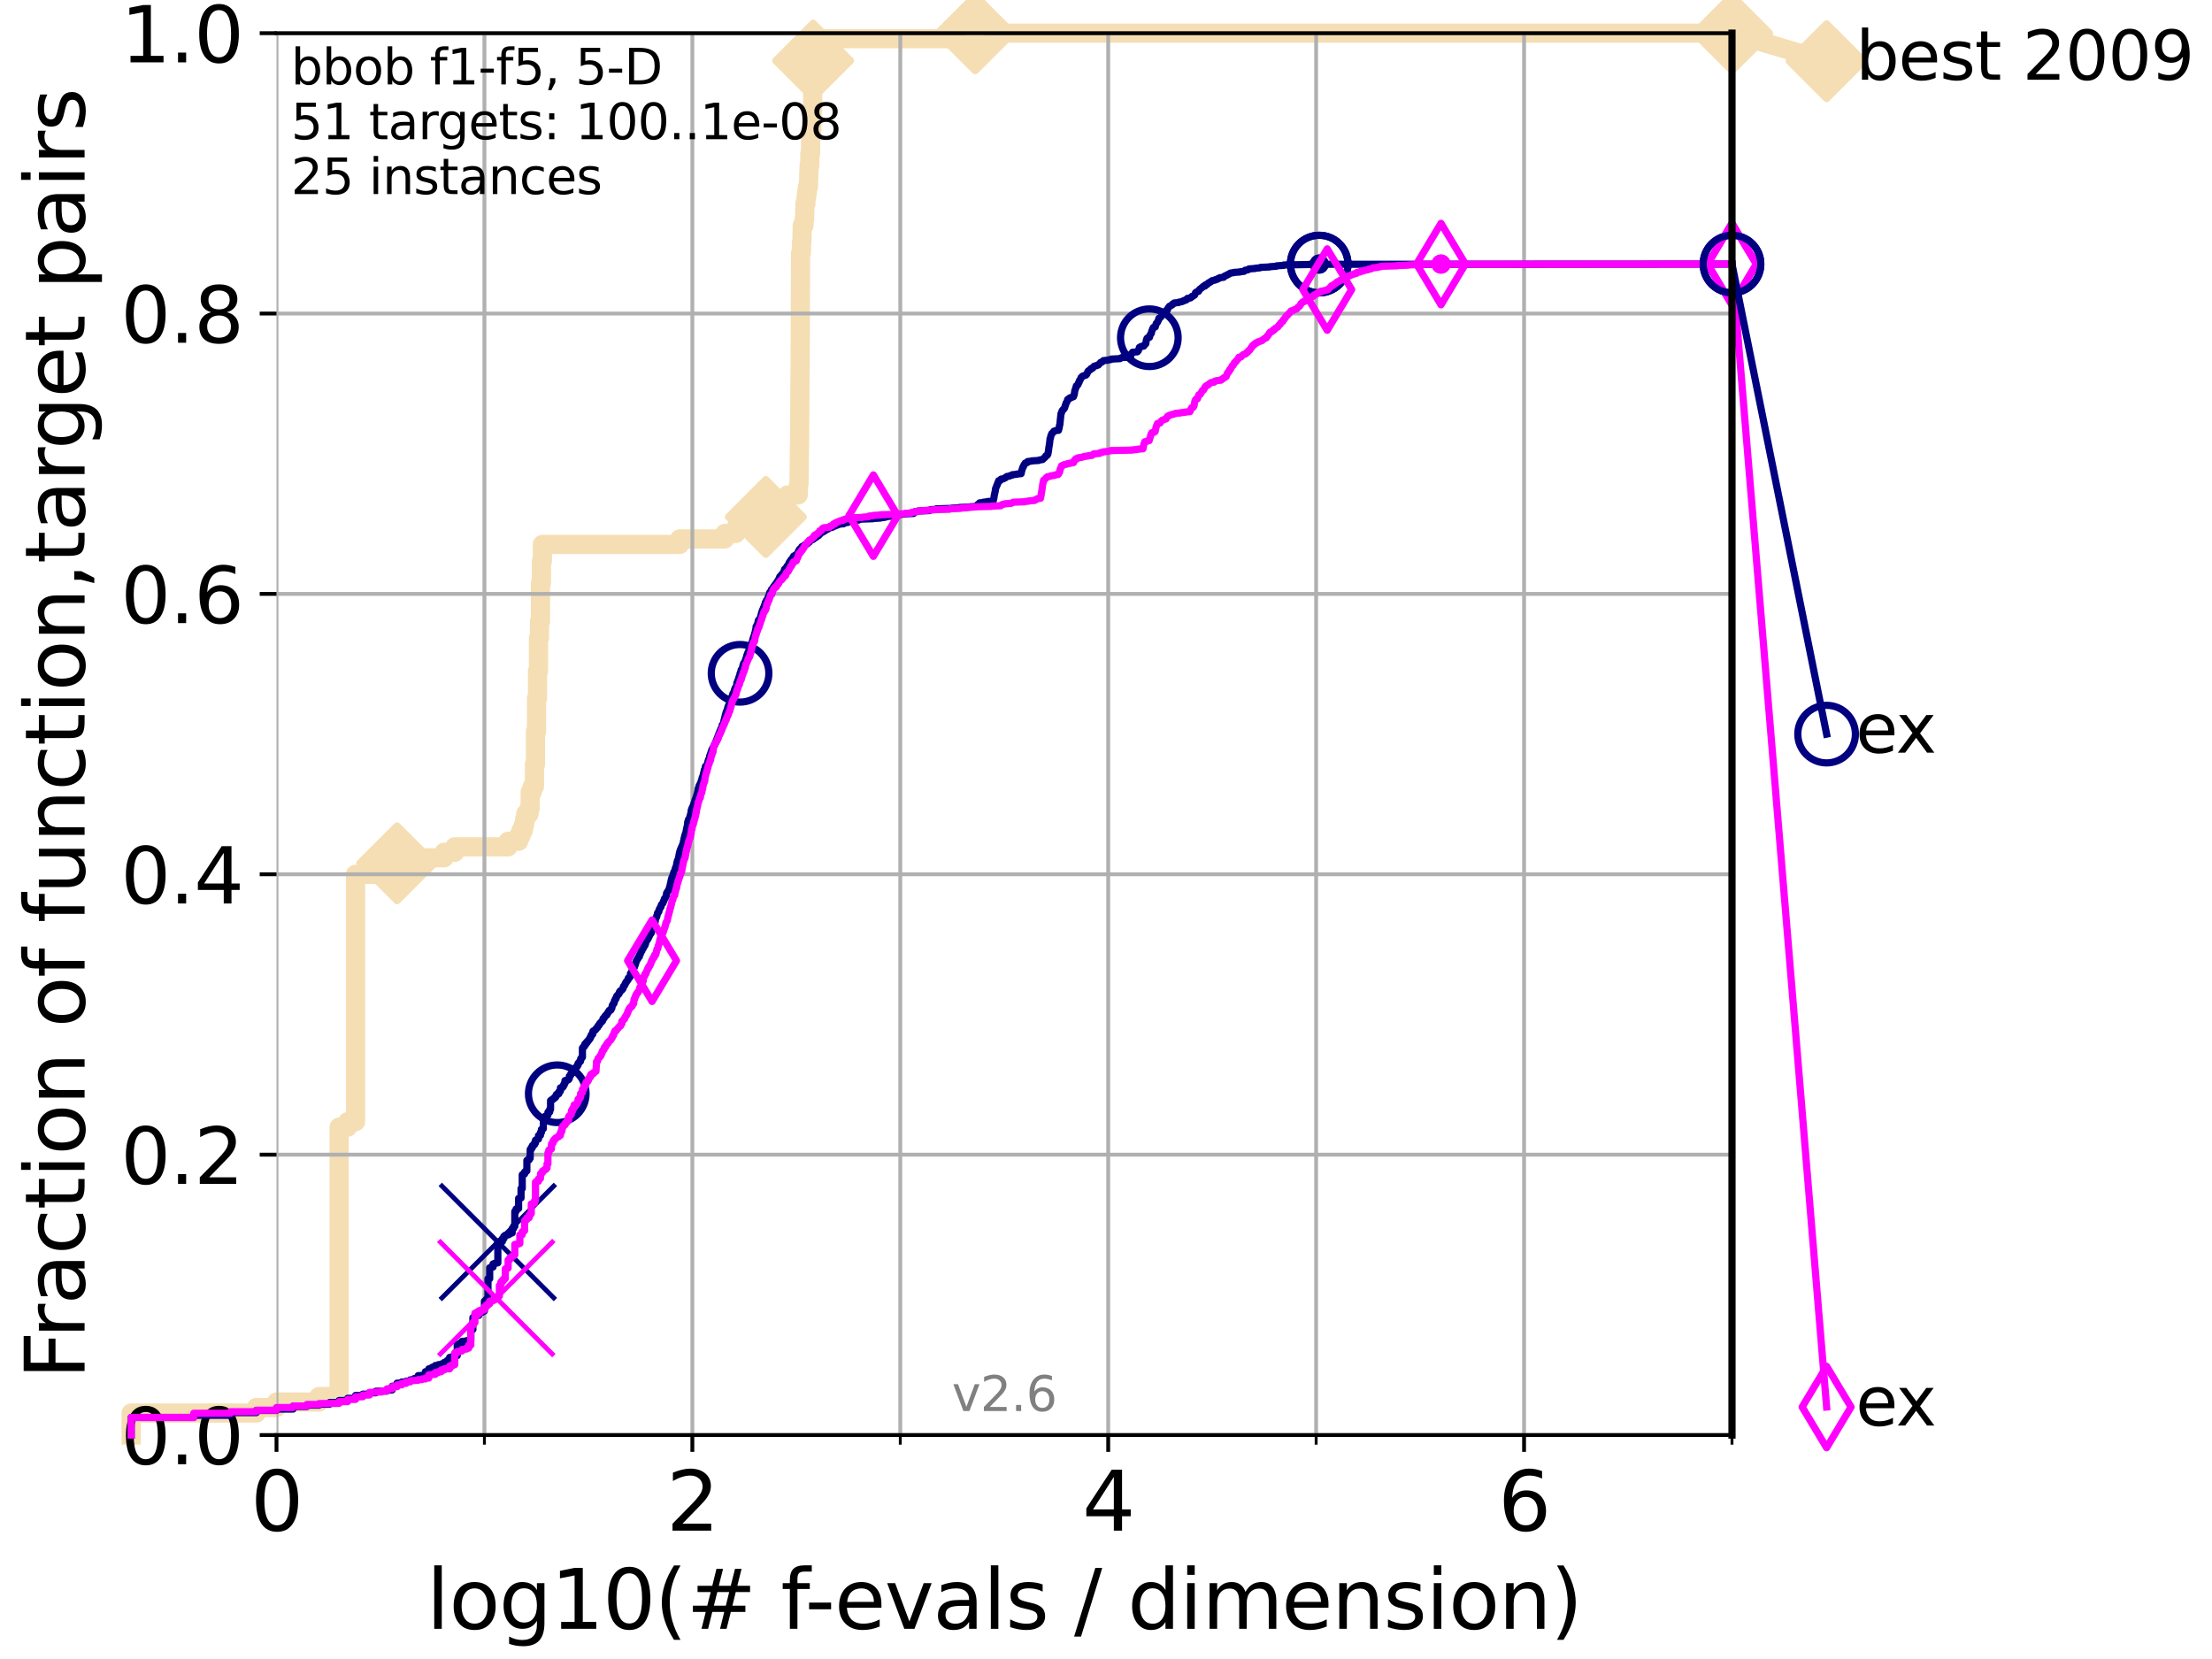<?xml version="1.0" encoding="utf-8" standalone="no"?>
<!DOCTYPE svg PUBLIC "-//W3C//DTD SVG 1.1//EN"
  "http://www.w3.org/Graphics/SVG/1.1/DTD/svg11.dtd">
<svg xmlns:xlink="http://www.w3.org/1999/xlink" width="460.8pt" height="345.6pt" viewBox="0 0 460.8 345.6" xmlns="http://www.w3.org/2000/svg" version="1.1">
 <defs>
  <style type="text/css">*{stroke-linejoin: round; stroke-linecap: butt}</style>
 </defs>
 <g id="figure_1">
  <g id="patch_1">
   <path d="M 0 345.6 
L 460.8 345.6 
L 460.8 0 
L 0 0 
z
" style="fill: #ffffff"/>
  </g>
  <g id="axes_1">
   <g id="patch_2">
    <path d="M 57.6 298.944 
L 360.806 298.944 
L 360.806 6.912 
L 57.6 6.912 
z
" style="fill: #ffffff"/>
   </g>
   <g id="line2d_1">
    <path d="M 27.324 298.944 
L 27.324 294.363 
L 53.402 294.363 
L 53.402 293.218 
L 57.6 293.218 
L 57.6 292.073 
L 66.441 292.073 
L 66.441 290.927 
L 70.639 290.927 
L 70.639 234.811 
L 72.432 234.811 
L 72.432 233.666 
L 74.069 233.666 
L 74.069 182.131 
L 78.267 182.131 
L 78.267 180.986 
L 82.713 180.986 
L 82.713 179.841 
L 86.307 179.841 
L 86.307 178.696 
L 92.52 178.696 
L 92.52 177.55 
L 94.736 177.55 
L 94.736 176.405 
L 105.851 176.405 
L 105.851 175.26 
L 108.034 175.26 
L 108.034 174.115 
L 108.543 174.115 
L 108.543 172.969 
L 109.038 172.969 
L 109.038 171.824 
L 109.28 171.824 
L 109.28 170.679 
L 109.52 170.679 
L 109.52 169.534 
L 110.221 169.534 
L 110.221 168.389 
L 110.449 168.389 
L 110.449 164.953 
L 110.897 164.953 
L 110.897 163.808 
L 111.335 163.808 
L 111.335 159.227 
L 111.55 159.227 
L 111.55 152.355 
L 111.762 152.355 
L 111.762 145.484 
L 111.972 145.484 
L 111.972 139.758 
L 112.18 139.758 
L 112.18 132.887 
L 112.386 132.887 
L 112.386 129.451 
L 112.589 129.451 
L 112.589 121.434 
L 112.79 121.434 
L 112.79 116.853 
L 112.989 116.853 
L 112.989 113.418 
L 141.567 113.418 
L 141.567 112.273 
L 150.985 112.273 
L 150.985 111.127 
L 153.282 111.127 
L 153.282 109.982 
L 156.851 109.982 
L 156.851 108.837 
L 157.438 108.837 
L 157.438 107.692 
L 159.535 107.692 
L 159.602 105.401 
L 162.06 105.401 
L 162.06 104.256 
L 164.037 104.256 
L 164.037 103.111 
L 166.275 103.111 
L 166.368 100.82 
L 166.449 100.82 
L 166.541 92.804 
L 166.564 92.804 
L 166.667 76.771 
L 166.679 76.771 
L 166.77 52.721 
L 166.939 52.721 
L 166.973 50.43 
L 167.051 50.43 
L 167.118 46.995 
L 167.482 46.995 
L 167.482 45.85 
L 167.602 45.85 
L 167.689 42.414 
L 167.883 42.414 
L 167.883 41.269 
L 168.021 41.269 
L 168.021 40.123 
L 168.19 40.123 
L 168.19 38.978 
L 168.41 38.978 
L 168.504 35.543 
L 168.555 35.543 
L 168.555 34.397 
L 168.699 34.397 
L 168.699 32.107 
L 168.852 32.107 
L 168.883 27.526 
L 169.105 27.526 
L 169.205 22.945 
L 169.274 22.945 
L 169.383 10.348 
L 169.393 10.348 
L 169.433 8.057 
L 203.153 8.057 
L 203.153 6.912 
L 360.806 6.912 
L 360.806 6.912 
" style="fill: none; stroke: #f5deb3; stroke-width: 4; stroke-linecap: square"/>
   </g>
   <g id="line2d_2">
    <defs>
     <path id="m5ab01fb148" d="M -0 7.778 
L 7.778 0 
L 0 -7.778 
L -7.778 -0 
z
" style="stroke: #f5deb3; stroke-width: 1.5; stroke-linejoin: miter"/>
    </defs>
    <g>
     <use xlink:href="#m5ab01fb148" x="82.713" y="179.841" style="fill: #f5deb3; stroke: #f5deb3; stroke-width: 1.5; stroke-linejoin: miter"/>
     <use xlink:href="#m5ab01fb148" x="159.535" y="107.692" style="fill: #f5deb3; stroke: #f5deb3; stroke-width: 1.5; stroke-linejoin: miter"/>
     <use xlink:href="#m5ab01fb148" x="169.383" y="12.638" style="fill: #f5deb3; stroke: #f5deb3; stroke-width: 1.5; stroke-linejoin: miter"/>
     <use xlink:href="#m5ab01fb148" x="203.153" y="6.912" style="fill: #f5deb3; stroke: #f5deb3; stroke-width: 1.5; stroke-linejoin: miter"/>
     <use xlink:href="#m5ab01fb148" x="203.153" y="6.912" style="fill: #f5deb3; stroke: #f5deb3; stroke-width: 1.5; stroke-linejoin: miter"/>
     <use xlink:href="#m5ab01fb148" x="360.806" y="6.912" style="fill: #f5deb3; stroke: #f5deb3; stroke-width: 1.5; stroke-linejoin: miter"/>
    </g>
   </g>
   <g id="line2d_3">
    <path style="fill: none; stroke: #f5deb3; stroke-width: 4; stroke-linecap: square"/>
    <g/>
   </g>
   <g id="line2d_4">
    <path d="M 360.806 6.912 
L 380.515 12.753 
" style="fill: none; stroke: #f5deb3; stroke-width: 4; stroke-linecap: square"/>
    <g>
     <use xlink:href="#m5ab01fb148" x="360.806" y="6.912" style="fill: #f5deb3; stroke: #f5deb3; stroke-width: 1.5; stroke-linejoin: miter"/>
     <use xlink:href="#m5ab01fb148" x="380.515" y="12.753" style="fill: #f5deb3; stroke: #f5deb3; stroke-width: 1.5; stroke-linejoin: miter"/>
    </g>
   </g>
   <g id="matplotlib.axis_1">
    <g id="xtick_1">
     <g id="line2d_5">
      <path d="M 57.6 298.944 
L 57.6 6.912 
" clip-path="url(#pa776b31425)" style="fill: none; stroke: #b0b0b0; stroke-width: 0.8; stroke-linecap: square"/>
     </g>
     <g id="line2d_6">
      <defs>
       <path id="m5f97df532d" d="M 0 0 
L 0 3.5 
" style="stroke: #000000; stroke-width: 0.8"/>
      </defs>
      <g>
       <use xlink:href="#m5f97df532d" x="57.6" y="298.944" style="stroke: #000000; stroke-width: 0.8"/>
      </g>
     </g>
     <g id="text_1">
      <!-- 0 -->
      <g transform="translate(52.192 318.861)scale(0.17 -0.17)">
       <defs>
        <path id="DejaVuSans-30" d="M 2034 4250 
Q 1547 4250 1301 3770 
Q 1056 3291 1056 2328 
Q 1056 1369 1301 889 
Q 1547 409 2034 409 
Q 2525 409 2770 889 
Q 3016 1369 3016 2328 
Q 3016 3291 2770 3770 
Q 2525 4250 2034 4250 
z
M 2034 4750 
Q 2819 4750 3233 4129 
Q 3647 3509 3647 2328 
Q 3647 1150 3233 529 
Q 2819 -91 2034 -91 
Q 1250 -91 836 529 
Q 422 1150 422 2328 
Q 422 3509 836 4129 
Q 1250 4750 2034 4750 
z
" transform="scale(0.016)"/>
       </defs>
       <use xlink:href="#DejaVuSans-30"/>
      </g>
     </g>
    </g>
    <g id="xtick_2">
     <g id="line2d_7">
      <path d="M 144.23 298.944 
L 144.23 6.912 
" clip-path="url(#pa776b31425)" style="fill: none; stroke: #b0b0b0; stroke-width: 0.8; stroke-linecap: square"/>
     </g>
     <g id="line2d_8">
      <g>
       <use xlink:href="#m5f97df532d" x="144.23" y="298.944" style="stroke: #000000; stroke-width: 0.8"/>
      </g>
     </g>
     <g id="text_2">
      <!-- 2 -->
      <g transform="translate(138.822 318.861)scale(0.17 -0.17)">
       <defs>
        <path id="DejaVuSans-32" d="M 1228 531 
L 3431 531 
L 3431 0 
L 469 0 
L 469 531 
Q 828 903 1448 1529 
Q 2069 2156 2228 2338 
Q 2531 2678 2651 2914 
Q 2772 3150 2772 3378 
Q 2772 3750 2511 3984 
Q 2250 4219 1831 4219 
Q 1534 4219 1204 4116 
Q 875 4013 500 3803 
L 500 4441 
Q 881 4594 1212 4672 
Q 1544 4750 1819 4750 
Q 2544 4750 2975 4387 
Q 3406 4025 3406 3419 
Q 3406 3131 3298 2873 
Q 3191 2616 2906 2266 
Q 2828 2175 2409 1742 
Q 1991 1309 1228 531 
z
" transform="scale(0.016)"/>
       </defs>
       <use xlink:href="#DejaVuSans-32"/>
      </g>
     </g>
    </g>
    <g id="xtick_3">
     <g id="line2d_9">
      <path d="M 230.861 298.944 
L 230.861 6.912 
" clip-path="url(#pa776b31425)" style="fill: none; stroke: #b0b0b0; stroke-width: 0.8; stroke-linecap: square"/>
     </g>
     <g id="line2d_10">
      <g>
       <use xlink:href="#m5f97df532d" x="230.861" y="298.944" style="stroke: #000000; stroke-width: 0.8"/>
      </g>
     </g>
     <g id="text_3">
      <!-- 4 -->
      <g transform="translate(225.453 318.861)scale(0.17 -0.17)">
       <defs>
        <path id="DejaVuSans-34" d="M 2419 4116 
L 825 1625 
L 2419 1625 
L 2419 4116 
z
M 2253 4666 
L 3047 4666 
L 3047 1625 
L 3713 1625 
L 3713 1100 
L 3047 1100 
L 3047 0 
L 2419 0 
L 2419 1100 
L 313 1100 
L 313 1709 
L 2253 4666 
z
" transform="scale(0.016)"/>
       </defs>
       <use xlink:href="#DejaVuSans-34"/>
      </g>
     </g>
    </g>
    <g id="xtick_4">
     <g id="line2d_11">
      <path d="M 317.491 298.944 
L 317.491 6.912 
" clip-path="url(#pa776b31425)" style="fill: none; stroke: #b0b0b0; stroke-width: 0.8; stroke-linecap: square"/>
     </g>
     <g id="line2d_12">
      <g>
       <use xlink:href="#m5f97df532d" x="317.491" y="298.944" style="stroke: #000000; stroke-width: 0.8"/>
      </g>
     </g>
     <g id="text_4">
      <!-- 6 -->
      <g transform="translate(312.083 318.861)scale(0.17 -0.17)">
       <defs>
        <path id="DejaVuSans-36" d="M 2113 2584 
Q 1688 2584 1439 2293 
Q 1191 2003 1191 1497 
Q 1191 994 1439 701 
Q 1688 409 2113 409 
Q 2538 409 2786 701 
Q 3034 994 3034 1497 
Q 3034 2003 2786 2293 
Q 2538 2584 2113 2584 
z
M 3366 4563 
L 3366 3988 
Q 3128 4100 2886 4159 
Q 2644 4219 2406 4219 
Q 1781 4219 1451 3797 
Q 1122 3375 1075 2522 
Q 1259 2794 1537 2939 
Q 1816 3084 2150 3084 
Q 2853 3084 3261 2657 
Q 3669 2231 3669 1497 
Q 3669 778 3244 343 
Q 2819 -91 2113 -91 
Q 1303 -91 875 529 
Q 447 1150 447 2328 
Q 447 3434 972 4092 
Q 1497 4750 2381 4750 
Q 2619 4750 2861 4703 
Q 3103 4656 3366 4563 
z
" transform="scale(0.016)"/>
       </defs>
       <use xlink:href="#DejaVuSans-36"/>
      </g>
     </g>
    </g>
    <g id="xtick_5">
     <g id="line2d_13">
      <path d="M 100.915 298.944 
L 100.915 6.912 
" clip-path="url(#pa776b31425)" style="fill: none; stroke: #b0b0b0; stroke-width: 0.8; stroke-linecap: square"/>
     </g>
     <g id="line2d_14">
      <defs>
       <path id="m101a49e8be" d="M 0 0 
L 0 2 
" style="stroke: #000000; stroke-width: 0.6"/>
      </defs>
      <g>
       <use xlink:href="#m101a49e8be" x="100.915" y="298.944" style="stroke: #000000; stroke-width: 0.6"/>
      </g>
     </g>
    </g>
    <g id="xtick_6">
     <g id="line2d_15">
      <path d="M 187.546 298.944 
L 187.546 6.912 
" clip-path="url(#pa776b31425)" style="fill: none; stroke: #b0b0b0; stroke-width: 0.8; stroke-linecap: square"/>
     </g>
     <g id="line2d_16">
      <g>
       <use xlink:href="#m101a49e8be" x="187.546" y="298.944" style="stroke: #000000; stroke-width: 0.6"/>
      </g>
     </g>
    </g>
    <g id="xtick_7">
     <g id="line2d_17">
      <path d="M 274.176 298.944 
L 274.176 6.912 
" clip-path="url(#pa776b31425)" style="fill: none; stroke: #b0b0b0; stroke-width: 0.8; stroke-linecap: square"/>
     </g>
     <g id="line2d_18">
      <g>
       <use xlink:href="#m101a49e8be" x="274.176" y="298.944" style="stroke: #000000; stroke-width: 0.6"/>
      </g>
     </g>
    </g>
    <g id="xtick_8">
     <g id="line2d_19">
      <path d="M 360.806 298.944 
L 360.806 6.912 
" clip-path="url(#pa776b31425)" style="fill: none; stroke: #b0b0b0; stroke-width: 0.8; stroke-linecap: square"/>
     </g>
     <g id="line2d_20">
      <g>
       <use xlink:href="#m101a49e8be" x="360.806" y="298.944" style="stroke: #000000; stroke-width: 0.6"/>
      </g>
     </g>
    </g>
    <g id="text_5">
     <!-- log10(# f-evals / dimension) -->
     <g transform="translate(88.823 339.314)scale(0.17 -0.17)">
      <defs>
       <path id="DejaVuSans-6c" d="M 603 4863 
L 1178 4863 
L 1178 0 
L 603 0 
L 603 4863 
z
" transform="scale(0.016)"/>
       <path id="DejaVuSans-6f" d="M 1959 3097 
Q 1497 3097 1228 2736 
Q 959 2375 959 1747 
Q 959 1119 1226 758 
Q 1494 397 1959 397 
Q 2419 397 2687 759 
Q 2956 1122 2956 1747 
Q 2956 2369 2687 2733 
Q 2419 3097 1959 3097 
z
M 1959 3584 
Q 2709 3584 3137 3096 
Q 3566 2609 3566 1747 
Q 3566 888 3137 398 
Q 2709 -91 1959 -91 
Q 1206 -91 779 398 
Q 353 888 353 1747 
Q 353 2609 779 3096 
Q 1206 3584 1959 3584 
z
" transform="scale(0.016)"/>
       <path id="DejaVuSans-67" d="M 2906 1791 
Q 2906 2416 2648 2759 
Q 2391 3103 1925 3103 
Q 1463 3103 1205 2759 
Q 947 2416 947 1791 
Q 947 1169 1205 825 
Q 1463 481 1925 481 
Q 2391 481 2648 825 
Q 2906 1169 2906 1791 
z
M 3481 434 
Q 3481 -459 3084 -895 
Q 2688 -1331 1869 -1331 
Q 1566 -1331 1297 -1286 
Q 1028 -1241 775 -1147 
L 775 -588 
Q 1028 -725 1275 -790 
Q 1522 -856 1778 -856 
Q 2344 -856 2625 -561 
Q 2906 -266 2906 331 
L 2906 616 
Q 2728 306 2450 153 
Q 2172 0 1784 0 
Q 1141 0 747 490 
Q 353 981 353 1791 
Q 353 2603 747 3093 
Q 1141 3584 1784 3584 
Q 2172 3584 2450 3431 
Q 2728 3278 2906 2969 
L 2906 3500 
L 3481 3500 
L 3481 434 
z
" transform="scale(0.016)"/>
       <path id="DejaVuSans-31" d="M 794 531 
L 1825 531 
L 1825 4091 
L 703 3866 
L 703 4441 
L 1819 4666 
L 2450 4666 
L 2450 531 
L 3481 531 
L 3481 0 
L 794 0 
L 794 531 
z
" transform="scale(0.016)"/>
       <path id="DejaVuSans-28" d="M 1984 4856 
Q 1566 4138 1362 3434 
Q 1159 2731 1159 2009 
Q 1159 1288 1364 580 
Q 1569 -128 1984 -844 
L 1484 -844 
Q 1016 -109 783 600 
Q 550 1309 550 2009 
Q 550 2706 781 3412 
Q 1013 4119 1484 4856 
L 1984 4856 
z
" transform="scale(0.016)"/>
       <path id="DejaVuSans-23" d="M 3272 2816 
L 2363 2816 
L 2100 1772 
L 3016 1772 
L 3272 2816 
z
M 2803 4594 
L 2478 3297 
L 3391 3297 
L 3719 4594 
L 4219 4594 
L 3897 3297 
L 4872 3297 
L 4872 2816 
L 3775 2816 
L 3519 1772 
L 4513 1772 
L 4513 1294 
L 3397 1294 
L 3072 0 
L 2572 0 
L 2894 1294 
L 1978 1294 
L 1656 0 
L 1153 0 
L 1478 1294 
L 494 1294 
L 494 1772 
L 1594 1772 
L 1856 2816 
L 850 2816 
L 850 3297 
L 1978 3297 
L 2297 4594 
L 2803 4594 
z
" transform="scale(0.016)"/>
       <path id="DejaVuSans-20" transform="scale(0.016)"/>
       <path id="DejaVuSans-66" d="M 2375 4863 
L 2375 4384 
L 1825 4384 
Q 1516 4384 1395 4259 
Q 1275 4134 1275 3809 
L 1275 3500 
L 2222 3500 
L 2222 3053 
L 1275 3053 
L 1275 0 
L 697 0 
L 697 3053 
L 147 3053 
L 147 3500 
L 697 3500 
L 697 3744 
Q 697 4328 969 4595 
Q 1241 4863 1831 4863 
L 2375 4863 
z
" transform="scale(0.016)"/>
       <path id="DejaVuSans-2d" d="M 313 2009 
L 1997 2009 
L 1997 1497 
L 313 1497 
L 313 2009 
z
" transform="scale(0.016)"/>
       <path id="DejaVuSans-65" d="M 3597 1894 
L 3597 1613 
L 953 1613 
Q 991 1019 1311 708 
Q 1631 397 2203 397 
Q 2534 397 2845 478 
Q 3156 559 3463 722 
L 3463 178 
Q 3153 47 2828 -22 
Q 2503 -91 2169 -91 
Q 1331 -91 842 396 
Q 353 884 353 1716 
Q 353 2575 817 3079 
Q 1281 3584 2069 3584 
Q 2775 3584 3186 3129 
Q 3597 2675 3597 1894 
z
M 3022 2063 
Q 3016 2534 2758 2815 
Q 2500 3097 2075 3097 
Q 1594 3097 1305 2825 
Q 1016 2553 972 2059 
L 3022 2063 
z
" transform="scale(0.016)"/>
       <path id="DejaVuSans-76" d="M 191 3500 
L 800 3500 
L 1894 563 
L 2988 3500 
L 3597 3500 
L 2284 0 
L 1503 0 
L 191 3500 
z
" transform="scale(0.016)"/>
       <path id="DejaVuSans-61" d="M 2194 1759 
Q 1497 1759 1228 1600 
Q 959 1441 959 1056 
Q 959 750 1161 570 
Q 1363 391 1709 391 
Q 2188 391 2477 730 
Q 2766 1069 2766 1631 
L 2766 1759 
L 2194 1759 
z
M 3341 1997 
L 3341 0 
L 2766 0 
L 2766 531 
Q 2569 213 2275 61 
Q 1981 -91 1556 -91 
Q 1019 -91 701 211 
Q 384 513 384 1019 
Q 384 1609 779 1909 
Q 1175 2209 1959 2209 
L 2766 2209 
L 2766 2266 
Q 2766 2663 2505 2880 
Q 2244 3097 1772 3097 
Q 1472 3097 1187 3025 
Q 903 2953 641 2809 
L 641 3341 
Q 956 3463 1253 3523 
Q 1550 3584 1831 3584 
Q 2591 3584 2966 3190 
Q 3341 2797 3341 1997 
z
" transform="scale(0.016)"/>
       <path id="DejaVuSans-73" d="M 2834 3397 
L 2834 2853 
Q 2591 2978 2328 3040 
Q 2066 3103 1784 3103 
Q 1356 3103 1142 2972 
Q 928 2841 928 2578 
Q 928 2378 1081 2264 
Q 1234 2150 1697 2047 
L 1894 2003 
Q 2506 1872 2764 1633 
Q 3022 1394 3022 966 
Q 3022 478 2636 193 
Q 2250 -91 1575 -91 
Q 1294 -91 989 -36 
Q 684 19 347 128 
L 347 722 
Q 666 556 975 473 
Q 1284 391 1588 391 
Q 1994 391 2212 530 
Q 2431 669 2431 922 
Q 2431 1156 2273 1281 
Q 2116 1406 1581 1522 
L 1381 1569 
Q 847 1681 609 1914 
Q 372 2147 372 2553 
Q 372 3047 722 3315 
Q 1072 3584 1716 3584 
Q 2034 3584 2315 3537 
Q 2597 3491 2834 3397 
z
" transform="scale(0.016)"/>
       <path id="DejaVuSans-2f" d="M 1625 4666 
L 2156 4666 
L 531 -594 
L 0 -594 
L 1625 4666 
z
" transform="scale(0.016)"/>
       <path id="DejaVuSans-64" d="M 2906 2969 
L 2906 4863 
L 3481 4863 
L 3481 0 
L 2906 0 
L 2906 525 
Q 2725 213 2448 61 
Q 2172 -91 1784 -91 
Q 1150 -91 751 415 
Q 353 922 353 1747 
Q 353 2572 751 3078 
Q 1150 3584 1784 3584 
Q 2172 3584 2448 3432 
Q 2725 3281 2906 2969 
z
M 947 1747 
Q 947 1113 1208 752 
Q 1469 391 1925 391 
Q 2381 391 2643 752 
Q 2906 1113 2906 1747 
Q 2906 2381 2643 2742 
Q 2381 3103 1925 3103 
Q 1469 3103 1208 2742 
Q 947 2381 947 1747 
z
" transform="scale(0.016)"/>
       <path id="DejaVuSans-69" d="M 603 3500 
L 1178 3500 
L 1178 0 
L 603 0 
L 603 3500 
z
M 603 4863 
L 1178 4863 
L 1178 4134 
L 603 4134 
L 603 4863 
z
" transform="scale(0.016)"/>
       <path id="DejaVuSans-6d" d="M 3328 2828 
Q 3544 3216 3844 3400 
Q 4144 3584 4550 3584 
Q 5097 3584 5394 3201 
Q 5691 2819 5691 2113 
L 5691 0 
L 5113 0 
L 5113 2094 
Q 5113 2597 4934 2840 
Q 4756 3084 4391 3084 
Q 3944 3084 3684 2787 
Q 3425 2491 3425 1978 
L 3425 0 
L 2847 0 
L 2847 2094 
Q 2847 2600 2669 2842 
Q 2491 3084 2119 3084 
Q 1678 3084 1418 2786 
Q 1159 2488 1159 1978 
L 1159 0 
L 581 0 
L 581 3500 
L 1159 3500 
L 1159 2956 
Q 1356 3278 1631 3431 
Q 1906 3584 2284 3584 
Q 2666 3584 2933 3390 
Q 3200 3197 3328 2828 
z
" transform="scale(0.016)"/>
       <path id="DejaVuSans-6e" d="M 3513 2113 
L 3513 0 
L 2938 0 
L 2938 2094 
Q 2938 2591 2744 2837 
Q 2550 3084 2163 3084 
Q 1697 3084 1428 2787 
Q 1159 2491 1159 1978 
L 1159 0 
L 581 0 
L 581 3500 
L 1159 3500 
L 1159 2956 
Q 1366 3272 1645 3428 
Q 1925 3584 2291 3584 
Q 2894 3584 3203 3211 
Q 3513 2838 3513 2113 
z
" transform="scale(0.016)"/>
       <path id="DejaVuSans-29" d="M 513 4856 
L 1013 4856 
Q 1481 4119 1714 3412 
Q 1947 2706 1947 2009 
Q 1947 1309 1714 600 
Q 1481 -109 1013 -844 
L 513 -844 
Q 928 -128 1133 580 
Q 1338 1288 1338 2009 
Q 1338 2731 1133 3434 
Q 928 4138 513 4856 
z
" transform="scale(0.016)"/>
      </defs>
      <use xlink:href="#DejaVuSans-6c"/>
      <use xlink:href="#DejaVuSans-6f" x="27.783"/>
      <use xlink:href="#DejaVuSans-67" x="88.965"/>
      <use xlink:href="#DejaVuSans-31" x="152.441"/>
      <use xlink:href="#DejaVuSans-30" x="216.064"/>
      <use xlink:href="#DejaVuSans-28" x="279.688"/>
      <use xlink:href="#DejaVuSans-23" x="318.701"/>
      <use xlink:href="#DejaVuSans-20" x="402.49"/>
      <use xlink:href="#DejaVuSans-66" x="434.277"/>
      <use xlink:href="#DejaVuSans-2d" x="463.982"/>
      <use xlink:href="#DejaVuSans-65" x="500.066"/>
      <use xlink:href="#DejaVuSans-76" x="561.59"/>
      <use xlink:href="#DejaVuSans-61" x="620.77"/>
      <use xlink:href="#DejaVuSans-6c" x="682.049"/>
      <use xlink:href="#DejaVuSans-73" x="709.832"/>
      <use xlink:href="#DejaVuSans-20" x="761.932"/>
      <use xlink:href="#DejaVuSans-2f" x="793.719"/>
      <use xlink:href="#DejaVuSans-20" x="827.41"/>
      <use xlink:href="#DejaVuSans-64" x="859.197"/>
      <use xlink:href="#DejaVuSans-69" x="922.674"/>
      <use xlink:href="#DejaVuSans-6d" x="950.457"/>
      <use xlink:href="#DejaVuSans-65" x="1047.869"/>
      <use xlink:href="#DejaVuSans-6e" x="1109.393"/>
      <use xlink:href="#DejaVuSans-73" x="1172.771"/>
      <use xlink:href="#DejaVuSans-69" x="1224.871"/>
      <use xlink:href="#DejaVuSans-6f" x="1252.654"/>
      <use xlink:href="#DejaVuSans-6e" x="1313.836"/>
      <use xlink:href="#DejaVuSans-29" x="1377.215"/>
     </g>
    </g>
   </g>
   <g id="matplotlib.axis_2">
    <g id="ytick_1">
     <g id="line2d_21">
      <path d="M 57.6 298.944 
L 360.806 298.944 
" clip-path="url(#pa776b31425)" style="fill: none; stroke: #b0b0b0; stroke-width: 0.8; stroke-linecap: square"/>
     </g>
     <g id="line2d_22">
      <defs>
       <path id="mef2a66bc04" d="M 0 0 
L -3.5 0 
" style="stroke: #000000; stroke-width: 0.8"/>
      </defs>
      <g>
       <use xlink:href="#mef2a66bc04" x="57.6" y="298.944" style="stroke: #000000; stroke-width: 0.8"/>
      </g>
     </g>
     <g id="text_6">
      <!-- 0.0 -->
      <g transform="translate(25.155 305.023)scale(0.16 -0.16)">
       <defs>
        <path id="DejaVuSans-2e" d="M 684 794 
L 1344 794 
L 1344 0 
L 684 0 
L 684 794 
z
" transform="scale(0.016)"/>
       </defs>
       <use xlink:href="#DejaVuSans-30"/>
       <use xlink:href="#DejaVuSans-2e" x="63.623"/>
       <use xlink:href="#DejaVuSans-30" x="95.41"/>
      </g>
     </g>
    </g>
    <g id="ytick_2">
     <g id="line2d_23">
      <path d="M 57.6 240.538 
L 360.806 240.538 
" clip-path="url(#pa776b31425)" style="fill: none; stroke: #b0b0b0; stroke-width: 0.8; stroke-linecap: square"/>
     </g>
     <g id="line2d_24">
      <g>
       <use xlink:href="#mef2a66bc04" x="57.6" y="240.538" style="stroke: #000000; stroke-width: 0.8"/>
      </g>
     </g>
     <g id="text_7">
      <!-- 0.2 -->
      <g transform="translate(25.155 246.616)scale(0.16 -0.16)">
       <use xlink:href="#DejaVuSans-30"/>
       <use xlink:href="#DejaVuSans-2e" x="63.623"/>
       <use xlink:href="#DejaVuSans-32" x="95.41"/>
      </g>
     </g>
    </g>
    <g id="ytick_3">
     <g id="line2d_25">
      <path d="M 57.6 182.131 
L 360.806 182.131 
" clip-path="url(#pa776b31425)" style="fill: none; stroke: #b0b0b0; stroke-width: 0.8; stroke-linecap: square"/>
     </g>
     <g id="line2d_26">
      <g>
       <use xlink:href="#mef2a66bc04" x="57.6" y="182.131" style="stroke: #000000; stroke-width: 0.8"/>
      </g>
     </g>
     <g id="text_8">
      <!-- 0.4 -->
      <g transform="translate(25.155 188.21)scale(0.16 -0.16)">
       <use xlink:href="#DejaVuSans-30"/>
       <use xlink:href="#DejaVuSans-2e" x="63.623"/>
       <use xlink:href="#DejaVuSans-34" x="95.41"/>
      </g>
     </g>
    </g>
    <g id="ytick_4">
     <g id="line2d_27">
      <path d="M 57.6 123.725 
L 360.806 123.725 
" clip-path="url(#pa776b31425)" style="fill: none; stroke: #b0b0b0; stroke-width: 0.8; stroke-linecap: square"/>
     </g>
     <g id="line2d_28">
      <g>
       <use xlink:href="#mef2a66bc04" x="57.6" y="123.725" style="stroke: #000000; stroke-width: 0.8"/>
      </g>
     </g>
     <g id="text_9">
      <!-- 0.6 -->
      <g transform="translate(25.155 129.804)scale(0.16 -0.16)">
       <use xlink:href="#DejaVuSans-30"/>
       <use xlink:href="#DejaVuSans-2e" x="63.623"/>
       <use xlink:href="#DejaVuSans-36" x="95.41"/>
      </g>
     </g>
    </g>
    <g id="ytick_5">
     <g id="line2d_29">
      <path d="M 57.6 65.318 
L 360.806 65.318 
" clip-path="url(#pa776b31425)" style="fill: none; stroke: #b0b0b0; stroke-width: 0.8; stroke-linecap: square"/>
     </g>
     <g id="line2d_30">
      <g>
       <use xlink:href="#mef2a66bc04" x="57.6" y="65.318" style="stroke: #000000; stroke-width: 0.8"/>
      </g>
     </g>
     <g id="text_10">
      <!-- 0.8 -->
      <g transform="translate(25.155 71.397)scale(0.16 -0.16)">
       <defs>
        <path id="DejaVuSans-38" d="M 2034 2216 
Q 1584 2216 1326 1975 
Q 1069 1734 1069 1313 
Q 1069 891 1326 650 
Q 1584 409 2034 409 
Q 2484 409 2743 651 
Q 3003 894 3003 1313 
Q 3003 1734 2745 1975 
Q 2488 2216 2034 2216 
z
M 1403 2484 
Q 997 2584 770 2862 
Q 544 3141 544 3541 
Q 544 4100 942 4425 
Q 1341 4750 2034 4750 
Q 2731 4750 3128 4425 
Q 3525 4100 3525 3541 
Q 3525 3141 3298 2862 
Q 3072 2584 2669 2484 
Q 3125 2378 3379 2068 
Q 3634 1759 3634 1313 
Q 3634 634 3220 271 
Q 2806 -91 2034 -91 
Q 1263 -91 848 271 
Q 434 634 434 1313 
Q 434 1759 690 2068 
Q 947 2378 1403 2484 
z
M 1172 3481 
Q 1172 3119 1398 2916 
Q 1625 2713 2034 2713 
Q 2441 2713 2670 2916 
Q 2900 3119 2900 3481 
Q 2900 3844 2670 4047 
Q 2441 4250 2034 4250 
Q 1625 4250 1398 4047 
Q 1172 3844 1172 3481 
z
" transform="scale(0.016)"/>
       </defs>
       <use xlink:href="#DejaVuSans-30"/>
       <use xlink:href="#DejaVuSans-2e" x="63.623"/>
       <use xlink:href="#DejaVuSans-38" x="95.41"/>
      </g>
     </g>
    </g>
    <g id="ytick_6">
     <g id="line2d_31">
      <path d="M 57.6 6.912 
L 360.806 6.912 
" clip-path="url(#pa776b31425)" style="fill: none; stroke: #b0b0b0; stroke-width: 0.8; stroke-linecap: square"/>
     </g>
     <g id="line2d_32">
      <g>
       <use xlink:href="#mef2a66bc04" x="57.6" y="6.912" style="stroke: #000000; stroke-width: 0.8"/>
      </g>
     </g>
     <g id="text_11">
      <!-- 1.0 -->
      <g transform="translate(25.155 12.991)scale(0.16 -0.16)">
       <use xlink:href="#DejaVuSans-31"/>
       <use xlink:href="#DejaVuSans-2e" x="63.623"/>
       <use xlink:href="#DejaVuSans-30" x="95.41"/>
      </g>
     </g>
    </g>
    <g id="text_12">
     <!-- Fraction of function,target pairs -->
     <g transform="translate(17.62 287.313)rotate(-90)scale(0.17 -0.17)">
      <defs>
       <path id="DejaVuSans-46" d="M 628 4666 
L 3309 4666 
L 3309 4134 
L 1259 4134 
L 1259 2759 
L 3109 2759 
L 3109 2228 
L 1259 2228 
L 1259 0 
L 628 0 
L 628 4666 
z
" transform="scale(0.016)"/>
       <path id="DejaVuSans-72" d="M 2631 2963 
Q 2534 3019 2420 3045 
Q 2306 3072 2169 3072 
Q 1681 3072 1420 2755 
Q 1159 2438 1159 1844 
L 1159 0 
L 581 0 
L 581 3500 
L 1159 3500 
L 1159 2956 
Q 1341 3275 1631 3429 
Q 1922 3584 2338 3584 
Q 2397 3584 2469 3576 
Q 2541 3569 2628 3553 
L 2631 2963 
z
" transform="scale(0.016)"/>
       <path id="DejaVuSans-63" d="M 3122 3366 
L 3122 2828 
Q 2878 2963 2633 3030 
Q 2388 3097 2138 3097 
Q 1578 3097 1268 2742 
Q 959 2388 959 1747 
Q 959 1106 1268 751 
Q 1578 397 2138 397 
Q 2388 397 2633 464 
Q 2878 531 3122 666 
L 3122 134 
Q 2881 22 2623 -34 
Q 2366 -91 2075 -91 
Q 1284 -91 818 406 
Q 353 903 353 1747 
Q 353 2603 823 3093 
Q 1294 3584 2113 3584 
Q 2378 3584 2631 3529 
Q 2884 3475 3122 3366 
z
" transform="scale(0.016)"/>
       <path id="DejaVuSans-74" d="M 1172 4494 
L 1172 3500 
L 2356 3500 
L 2356 3053 
L 1172 3053 
L 1172 1153 
Q 1172 725 1289 603 
Q 1406 481 1766 481 
L 2356 481 
L 2356 0 
L 1766 0 
Q 1100 0 847 248 
Q 594 497 594 1153 
L 594 3053 
L 172 3053 
L 172 3500 
L 594 3500 
L 594 4494 
L 1172 4494 
z
" transform="scale(0.016)"/>
       <path id="DejaVuSans-75" d="M 544 1381 
L 544 3500 
L 1119 3500 
L 1119 1403 
Q 1119 906 1312 657 
Q 1506 409 1894 409 
Q 2359 409 2629 706 
Q 2900 1003 2900 1516 
L 2900 3500 
L 3475 3500 
L 3475 0 
L 2900 0 
L 2900 538 
Q 2691 219 2414 64 
Q 2138 -91 1772 -91 
Q 1169 -91 856 284 
Q 544 659 544 1381 
z
M 1991 3584 
L 1991 3584 
z
" transform="scale(0.016)"/>
       <path id="DejaVuSans-2c" d="M 750 794 
L 1409 794 
L 1409 256 
L 897 -744 
L 494 -744 
L 750 256 
L 750 794 
z
" transform="scale(0.016)"/>
       <path id="DejaVuSans-70" d="M 1159 525 
L 1159 -1331 
L 581 -1331 
L 581 3500 
L 1159 3500 
L 1159 2969 
Q 1341 3281 1617 3432 
Q 1894 3584 2278 3584 
Q 2916 3584 3314 3078 
Q 3713 2572 3713 1747 
Q 3713 922 3314 415 
Q 2916 -91 2278 -91 
Q 1894 -91 1617 61 
Q 1341 213 1159 525 
z
M 3116 1747 
Q 3116 2381 2855 2742 
Q 2594 3103 2138 3103 
Q 1681 3103 1420 2742 
Q 1159 2381 1159 1747 
Q 1159 1113 1420 752 
Q 1681 391 2138 391 
Q 2594 391 2855 752 
Q 3116 1113 3116 1747 
z
" transform="scale(0.016)"/>
      </defs>
      <use xlink:href="#DejaVuSans-46"/>
      <use xlink:href="#DejaVuSans-72" x="50.27"/>
      <use xlink:href="#DejaVuSans-61" x="91.383"/>
      <use xlink:href="#DejaVuSans-63" x="152.662"/>
      <use xlink:href="#DejaVuSans-74" x="207.643"/>
      <use xlink:href="#DejaVuSans-69" x="246.852"/>
      <use xlink:href="#DejaVuSans-6f" x="274.635"/>
      <use xlink:href="#DejaVuSans-6e" x="335.816"/>
      <use xlink:href="#DejaVuSans-20" x="399.195"/>
      <use xlink:href="#DejaVuSans-6f" x="430.982"/>
      <use xlink:href="#DejaVuSans-66" x="492.164"/>
      <use xlink:href="#DejaVuSans-20" x="527.369"/>
      <use xlink:href="#DejaVuSans-66" x="559.156"/>
      <use xlink:href="#DejaVuSans-75" x="594.361"/>
      <use xlink:href="#DejaVuSans-6e" x="657.74"/>
      <use xlink:href="#DejaVuSans-63" x="721.119"/>
      <use xlink:href="#DejaVuSans-74" x="776.1"/>
      <use xlink:href="#DejaVuSans-69" x="815.309"/>
      <use xlink:href="#DejaVuSans-6f" x="843.092"/>
      <use xlink:href="#DejaVuSans-6e" x="904.273"/>
      <use xlink:href="#DejaVuSans-2c" x="967.652"/>
      <use xlink:href="#DejaVuSans-74" x="999.439"/>
      <use xlink:href="#DejaVuSans-61" x="1038.648"/>
      <use xlink:href="#DejaVuSans-72" x="1099.928"/>
      <use xlink:href="#DejaVuSans-67" x="1139.291"/>
      <use xlink:href="#DejaVuSans-65" x="1202.768"/>
      <use xlink:href="#DejaVuSans-74" x="1264.291"/>
      <use xlink:href="#DejaVuSans-20" x="1303.5"/>
      <use xlink:href="#DejaVuSans-70" x="1335.287"/>
      <use xlink:href="#DejaVuSans-61" x="1398.764"/>
      <use xlink:href="#DejaVuSans-69" x="1460.043"/>
      <use xlink:href="#DejaVuSans-72" x="1487.826"/>
      <use xlink:href="#DejaVuSans-73" x="1528.939"/>
     </g>
    </g>
   </g>
   <g id="line2d_33">
    <defs>
     <path id="m82102b4ae2" d="M 0 1.5 
C 0.398 1.5 0.779 1.342 1.061 1.061 
C 1.342 0.779 1.5 0.398 1.5 0 
C 1.5 -0.398 1.342 -0.779 1.061 -1.061 
C 0.779 -1.342 0.398 -1.5 0 -1.5 
C -0.398 -1.5 -0.779 -1.342 -1.061 -1.061 
C -1.342 -0.779 -1.5 -0.398 -1.5 0 
C -1.5 0.398 -1.342 0.779 -1.061 1.061 
C -0.779 1.342 -0.398 1.5 0 1.5 
z
" style="stroke: #f5deb3"/>
    </defs>
    <g>
     <use xlink:href="#m82102b4ae2" x="203.153" y="6.912" style="fill: #f5deb3; stroke: #f5deb3"/>
     <use xlink:href="#m82102b4ae2" x="203.153" y="6.912" style="fill: #f5deb3; stroke: #f5deb3"/>
    </g>
   </g>
   <g id="line2d_34">
    <defs>
     <path id="m665fc88370" d="M 0 1.5 
C 0.398 1.5 0.779 1.342 1.061 1.061 
C 1.342 0.779 1.5 0.398 1.5 0 
C 1.5 -0.398 1.342 -0.779 1.061 -1.061 
C 0.779 -1.342 0.398 -1.5 0 -1.5 
C -0.398 -1.5 -0.779 -1.342 -1.061 -1.061 
C -1.342 -0.779 -1.5 -0.398 -1.5 0 
C -1.5 0.398 -1.342 0.779 -1.061 1.061 
C -0.779 1.342 -0.398 1.5 0 1.5 
z
" style="stroke: #000080"/>
    </defs>
    <g>
     <use xlink:href="#m665fc88370" x="274.815" y="55.011" style="fill: #000080; stroke: #000080"/>
     <use xlink:href="#m665fc88370" x="274.815" y="55.011" style="fill: #000080; stroke: #000080"/>
    </g>
   </g>
   <g id="line2d_35">
    <path d="M 27.324 298.944 
L 27.324 295.279 
L 40.363 295.279 
L 40.363 294.821 
L 47.991 294.821 
L 47.991 294.271 
L 53.402 294.271 
L 53.402 293.813 
L 57.6 293.813 
L 57.6 293.539 
L 61.03 293.539 
L 61.03 292.989 
L 63.93 292.989 
L 63.93 292.714 
L 66.441 292.714 
L 66.441 292.531 
L 68.657 292.531 
L 68.657 292.164 
L 70.639 292.164 
L 70.639 291.752 
L 72.432 291.752 
L 72.432 291.294 
L 74.069 291.294 
L 74.069 290.698 
L 75.575 290.698 
L 75.575 290.424 
L 76.969 290.424 
L 76.969 290.149 
L 78.267 290.149 
L 78.267 289.828 
L 80.621 289.782 
L 80.621 289.553 
L 81.696 289.553 
L 81.696 288.774 
L 82.713 288.774 
L 82.713 288.133 
L 83.678 288.133 
L 83.678 287.904 
L 84.596 287.904 
L 84.596 287.721 
L 85.471 287.721 
L 85.471 287.446 
L 86.307 287.446 
L 86.307 287.171 
L 87.108 287.171 
L 87.108 286.576 
L 88.614 286.484 
L 88.614 285.751 
L 89.324 285.751 
L 89.324 285.156 
L 90.008 285.156 
L 90.008 284.835 
L 90.668 284.835 
L 90.668 284.468 
L 91.306 284.468 
L 91.306 284.285 
L 91.923 284.285 
L 91.923 284.148 
L 92.52 284.148 
L 92.52 283.827 
L 93.099 283.827 
L 93.099 283.461 
L 93.66 283.461 
L 93.66 282.773 
L 94.206 282.773 
L 94.206 282.59 
L 94.736 282.59 
L 94.736 282.407 
L 95.251 282.407 
L 95.251 280.071 
L 95.753 280.071 
L 95.753 279.842 
L 96.241 279.842 
L 96.241 279.429 
L 97.182 279.384 
L 97.182 279.292 
L 98.078 279.2 
L 98.078 276.956 
L 98.51 276.956 
L 98.51 274.482 
L 98.933 274.482 
L 98.933 274.07 
L 99.751 274.024 
L 99.751 273.428 
L 100.535 273.337 
L 100.535 273.108 
L 100.915 273.108 
L 100.915 271.046 
L 101.288 271.046 
L 101.288 270.68 
L 101.653 270.68 
L 101.653 266.374 
L 102.011 266.374 
L 102.011 264.083 
L 102.363 264.083 
L 102.363 263.946 
L 102.708 263.946 
L 102.708 263.305 
L 103.047 263.305 
L 103.047 263.167 
L 103.707 263.076 
L 103.707 258.724 
L 104.656 258.632 
L 104.656 258.037 
L 104.962 258.037 
L 104.962 257.533 
L 105.263 257.533 
L 105.263 257.304 
L 105.851 257.258 
L 105.851 257.12 
L 106.138 257.12 
L 106.138 256.937 
L 106.699 256.846 
L 106.699 255.929 
L 106.974 255.929 
L 106.974 255.884 
L 106.974 255.471 
L 107.245 255.471 
L 107.245 252.356 
L 107.512 252.356 
L 107.512 251.852 
L 108.034 251.761 
L 108.034 249.654 
L 108.543 249.562 
L 108.543 247.592 
L 108.792 247.592 
L 108.792 244.706 
L 109.038 244.706 
L 109.038 244.569 
L 109.28 244.569 
L 109.28 244.157 
L 109.52 244.157 
L 109.52 244.111 
L 109.52 243.927 
L 109.757 243.927 
L 109.757 241.729 
L 110.221 241.637 
L 110.221 241.271 
L 110.449 241.271 
L 110.449 239.438 
L 110.675 239.438 
L 110.675 239.072 
L 110.897 239.072 
L 110.897 238.659 
L 111.117 238.659 
L 111.117 238.476 
L 111.335 238.476 
L 111.335 238.11 
L 111.55 238.11 
L 111.55 237.514 
L 111.762 237.514 
L 111.762 237.377 
L 112.18 237.285 
L 112.18 236.552 
L 112.589 236.506 
L 112.589 235.911 
L 112.79 235.911 
L 112.79 235.27 
L 112.989 235.27 
L 112.989 235.132 
L 113.186 235.132 
L 113.186 233.117 
L 113.574 233.071 
L 113.574 232.521 
L 113.954 232.429 
L 113.954 232.292 
L 114.142 232.292 
L 114.142 231.696 
L 114.51 231.651 
L 114.51 231.101 
L 114.692 231.101 
L 114.692 229.269 
L 114.872 229.269 
L 114.872 229.131 
L 115.051 229.131 
L 115.051 228.994 
L 115.402 228.902 
L 115.402 228.719 
L 115.576 228.719 
L 115.576 228.581 
L 115.747 228.581 
L 115.747 228.307 
L 115.918 228.307 
L 115.918 227.986 
L 116.086 227.986 
L 116.086 227.849 
L 116.419 227.849 
L 116.419 227.436 
L 116.584 227.436 
L 116.584 227.299 
L 116.746 227.299 
L 116.746 226.612 
L 117.227 226.52 
L 117.227 226.291 
L 117.384 226.291 
L 117.384 226.016 
L 117.54 226.016 
L 117.54 225.696 
L 117.695 225.696 
L 117.695 225.604 
L 117.695 225.1 
L 118.302 225.008 
L 118.302 224.917 
L 118.451 224.917 
L 118.451 224.688 
L 118.598 224.688 
L 118.598 224.184 
L 118.745 224.184 
L 118.745 224.001 
L 118.89 224.001 
L 118.89 223.726 
L 119.034 223.726 
L 119.034 223.542 
L 119.319 223.497 
L 119.319 223.359 
L 119.46 223.359 
L 119.46 222.672 
L 119.876 222.626 
L 119.876 222.58 
L 119.876 222.535 
L 120.013 222.535 
L 120.013 222.26 
L 120.149 222.26 
L 120.149 222.122 
L 120.284 222.122 
L 120.284 221.893 
L 120.418 221.893 
L 120.418 221.527 
L 120.551 221.527 
L 120.551 221.344 
L 120.683 221.344 
L 120.683 221.206 
L 120.814 221.206 
L 120.814 221.069 
L 120.944 221.069 
L 120.944 220.611 
L 121.073 220.611 
L 121.073 220.382 
L 121.202 220.382 
L 121.202 220.244 
L 121.329 220.244 
L 121.329 218.32 
L 121.456 218.32 
L 121.456 218.229 
L 121.456 218.137 
L 121.707 218.045 
L 121.707 217.862 
L 121.831 217.862 
L 121.831 217.496 
L 122.077 217.496 
L 122.077 217.221 
L 122.32 217.175 
L 122.32 216.946 
L 122.559 216.854 
L 122.559 216.671 
L 122.678 216.671 
L 122.678 216.625 
L 122.678 216.534 
L 122.796 216.534 
L 122.796 216.396 
L 122.913 216.396 
L 122.913 216.121 
L 123.03 216.121 
L 123.03 215.938 
L 123.145 215.938 
L 123.145 215.618 
L 123.26 215.618 
L 123.26 215.48 
L 123.488 215.434 
L 123.488 214.885 
L 123.601 214.885 
L 123.601 214.747 
L 123.936 214.656 
L 124.047 214.427 
L 124.156 214.427 
L 124.265 214.152 
L 124.482 214.06 
L 124.589 213.694 
L 124.801 213.602 
L 124.907 213.235 
L 125.012 213.235 
L 125.116 213.006 
L 125.322 212.915 
L 125.425 212.686 
L 125.527 212.686 
L 125.628 212.182 
L 125.83 212.136 
L 125.929 211.815 
L 126.029 211.815 
L 126.127 211.541 
L 126.421 211.449 
L 126.517 211.082 
L 126.614 211.082 
L 126.709 210.808 
L 126.804 210.808 
L 126.899 210.487 
L 127.274 210.395 
L 127.366 210.029 
L 127.458 210.029 
L 127.55 209.433 
L 127.641 209.433 
L 127.731 209.113 
L 127.911 209.021 
L 128.001 208.471 
L 128.09 208.471 
L 128.178 208.105 
L 128.354 208.013 
L 128.441 207.555 
L 128.528 207.555 
L 128.615 207.326 
L 128.786 207.234 
L 128.872 207.051 
L 128.957 207.051 
L 129.041 206.639 
L 129.209 206.593 
L 129.209 206.41 
L 129.458 206.318 
L 129.541 206.181 
L 129.623 206.181 
L 129.704 205.952 
L 129.786 205.952 
L 129.866 205.494 
L 130.027 205.402 
L 130.107 205.173 
L 130.187 205.173 
L 130.266 204.807 
L 130.423 204.715 
L 130.502 204.44 
L 130.657 204.349 
L 130.734 204.165 
L 130.811 204.165 
L 130.888 203.753 
L 131.116 203.707 
L 131.191 203.478 
L 131.266 203.478 
L 131.341 202.791 
L 131.416 202.791 
L 131.49 202.562 
L 131.564 202.562 
L 131.637 202.333 
L 131.711 202.333 
L 131.784 201.966 
L 131.929 201.875 
L 132.001 201.508 
L 132.145 201.508 
L 132.216 201.142 
L 132.287 201.142 
L 132.358 200.73 
L 132.429 200.73 
L 132.499 200.272 
L 132.569 200.272 
L 132.639 199.997 
L 132.709 199.997 
L 132.778 199.813 
L 132.847 199.813 
L 132.916 199.539 
L 132.984 199.539 
L 133.052 199.31 
L 133.188 199.31 
L 133.256 198.851 
L 133.39 198.76 
L 133.457 198.439 
L 133.524 198.439 
L 133.59 198.119 
L 133.722 198.073 
L 133.788 197.752 
L 133.853 197.752 
L 133.853 197.706 
L 133.918 197.523 
L 134.048 197.477 
L 134.113 197.202 
L 134.177 197.202 
L 134.177 197.111 
L 134.241 197.019 
L 134.368 196.927 
L 134.432 196.561 
L 134.495 196.561 
L 134.495 196.515 
L 134.558 196.057 
L 134.746 195.965 
L 134.808 195.736 
L 134.87 195.736 
L 134.87 195.645 
L 134.87 195.599 
L 134.993 195.599 
L 135.055 195.278 
L 135.177 195.233 
L 135.177 195.187 
L 135.238 194.958 
L 135.298 194.958 
L 135.359 194.637 
L 135.479 194.637 
L 135.479 194.454 
L 135.658 194.408 
L 135.717 194.042 
L 135.776 194.042 
L 135.835 193.629 
L 135.894 193.629 
L 135.952 193.125 
L 136.011 193.125 
L 136.069 192.805 
L 136.184 192.713 
L 136.242 192.53 
L 136.3 192.53 
L 136.357 192.163 
L 136.471 192.118 
L 136.528 191.476 
L 136.584 191.476 
L 136.641 191.201 
L 136.753 191.11 
L 136.809 190.789 
L 136.865 190.789 
L 136.975 190.194 
L 137.086 190.148 
L 137.141 189.919 
L 137.25 189.919 
L 137.359 189.369 
L 137.467 189.277 
L 137.574 188.957 
L 137.681 188.957 
L 137.788 188.453 
L 137.893 188.361 
L 137.998 188.224 
L 138.103 188.132 
L 138.207 187.72 
L 138.31 187.674 
L 138.413 187.216 
L 138.566 187.124 
L 138.668 186.85 
L 138.768 186.758 
L 138.869 186.025 
L 138.969 185.979 
L 139.068 185.704 
L 139.216 185.613 
L 139.314 185.292 
L 139.411 185.2 
L 139.508 184.697 
L 139.556 184.697 
L 139.653 184.101 
L 139.701 184.101 
L 139.796 183.414 
L 139.844 183.414 
L 139.938 182.91 
L 139.986 182.91 
L 140.033 182.681 
L 140.127 182.681 
L 140.22 182.223 
L 140.266 182.223 
L 140.359 181.673 
L 140.451 181.581 
L 140.543 181.398 
L 140.589 181.398 
L 140.589 181.307 
L 140.68 180.894 
L 140.725 180.894 
L 140.816 180.528 
L 140.906 180.482 
L 140.995 179.703 
L 141.04 179.703 
L 141.04 179.658 
L 141.129 179.245 
L 141.261 179.199 
L 141.349 178.604 
L 141.393 178.604 
L 141.48 177.917 
L 141.524 177.917 
L 141.611 177.367 
L 141.654 177.367 
L 141.74 177.001 
L 141.783 177.001 
L 141.868 176.68 
L 141.911 176.68 
L 141.996 176.405 
L 142.08 176.359 
L 142.165 175.993 
L 142.29 175.901 
L 142.373 175.26 
L 142.415 175.26 
L 142.498 174.664 
L 142.539 174.664 
L 142.621 174.16 
L 142.662 174.16 
L 142.743 173.748 
L 142.825 173.702 
L 142.906 173.244 
L 142.946 173.244 
L 143.026 172.603 
L 143.066 172.603 
L 143.146 172.099 
L 143.186 172.099 
L 143.265 171.229 
L 143.305 171.229 
L 143.384 170.862 
L 143.423 170.862 
L 143.423 170.725 
L 143.541 170.725 
L 143.619 170.404 
L 143.696 170.404 
L 143.696 170.358 
L 143.735 169.992 
L 143.812 169.992 
L 143.889 169.442 
L 143.927 169.442 
L 144.003 168.755 
L 144.079 168.663 
L 144.117 168.434 
L 144.23 168.343 
L 144.23 168.159 
L 144.38 168.114 
L 144.455 167.61 
L 144.492 167.61 
L 144.492 167.564 
L 144.603 167.243 
L 144.677 167.197 
L 144.677 167.152 
L 144.786 166.648 
L 144.859 166.556 
L 144.968 166.19 
L 145.04 166.144 
L 145.04 166.098 
L 145.148 165.594 
L 145.22 165.503 
L 145.327 164.953 
L 145.362 164.953 
L 145.468 164.22 
L 145.538 164.128 
L 145.643 163.67 
L 145.678 163.67 
L 145.782 163.395 
L 145.852 163.304 
L 145.955 163.029 
L 146.023 162.937 
L 146.126 162.525 
L 146.194 162.433 
L 146.295 161.929 
L 146.396 161.838 
L 146.496 161.38 
L 146.53 161.38 
L 146.596 160.922 
L 146.662 160.922 
L 146.728 160.372 
L 146.86 160.28 
L 146.957 159.639 
L 147.119 159.593 
L 147.216 159.456 
L 147.248 159.456 
L 147.248 159.41 
L 147.344 159.135 
L 147.408 159.089 
L 147.503 158.494 
L 147.566 158.402 
L 147.629 158.173 
L 147.754 158.127 
L 147.847 157.44 
L 147.94 157.349 
L 148.033 156.936 
L 148.094 156.89 
L 148.155 156.57 
L 148.216 156.57 
L 148.307 156.112 
L 148.428 156.02 
L 148.518 155.745 
L 148.548 155.745 
L 148.608 155.562 
L 148.697 155.47 
L 148.786 155.287 
L 148.874 155.241 
L 148.933 154.875 
L 149.079 154.783 
L 149.166 154.371 
L 149.253 154.371 
L 149.253 154.142 
L 149.367 154.142 
L 149.425 153.684 
L 149.538 153.592 
L 149.595 153.226 
L 149.68 153.134 
L 149.764 152.813 
L 149.876 152.768 
L 149.959 152.31 
L 150.042 152.218 
L 150.152 151.851 
L 150.235 151.76 
L 150.344 151.485 
L 150.398 151.485 
L 150.452 151.027 
L 150.587 150.935 
L 150.694 150.66 
L 150.747 150.569 
L 150.853 149.928 
L 150.88 149.928 
L 150.985 149.424 
L 151.011 149.424 
L 151.116 148.874 
L 151.168 148.782 
L 151.272 148.324 
L 151.324 148.278 
L 151.427 148.004 
L 151.452 148.004 
L 151.554 147.591 
L 151.58 147.591 
L 151.58 147.545 
L 151.681 147.133 
L 151.757 147.042 
L 151.782 146.904 
L 151.958 146.813 
L 152.057 146.309 
L 152.156 146.217 
L 152.23 145.851 
L 152.279 145.851 
L 152.353 145.53 
L 152.426 145.484 
L 152.475 145.072 
L 152.571 144.98 
L 152.668 144.522 
L 152.788 144.43 
L 152.883 144.11 
L 152.954 144.064 
L 153.025 143.606 
L 153.072 143.606 
L 153.166 143.285 
L 153.306 143.194 
L 153.398 142.919 
L 153.444 142.919 
L 153.513 142.232 
L 153.582 142.186 
L 153.674 141.819 
L 153.719 141.819 
L 153.81 141.499 
L 153.855 141.453 
L 153.922 141.086 
L 153.99 141.041 
L 154.079 140.72 
L 154.124 140.628 
L 154.168 140.262 
L 154.301 140.17 
L 154.389 139.575 
L 154.476 139.483 
L 154.585 139.254 
L 154.671 139.162 
L 154.779 138.567 
L 154.801 138.567 
L 154.908 138.2 
L 155.077 138.109 
L 155.183 137.742 
L 155.288 137.651 
L 155.371 137.193 
L 155.475 137.101 
L 155.578 136.505 
L 155.64 136.505 
L 155.742 136.093 
L 155.783 136.002 
L 155.884 135.773 
L 155.945 135.681 
L 156.045 135.36 
L 156.126 135.269 
L 156.225 134.765 
L 156.324 134.719 
L 156.423 134.444 
L 156.482 134.398 
L 156.482 134.352 
L 156.58 133.94 
L 156.697 133.849 
L 156.793 133.299 
L 156.813 133.299 
L 156.909 132.932 
L 156.947 132.932 
L 157.042 132.52 
L 157.137 132.474 
L 157.137 132.428 
L 157.232 131.879 
L 157.307 131.833 
L 157.401 131.192 
L 157.457 131.192 
L 157.513 130.505 
L 157.661 130.413 
L 157.716 130.138 
L 157.807 130.138 
L 157.917 129.497 
L 157.953 129.497 
L 158.007 129.176 
L 158.169 129.084 
L 158.241 128.993 
L 158.33 128.901 
L 158.437 128.489 
L 158.472 128.397 
L 158.577 127.939 
L 158.613 127.893 
L 158.613 127.848 
L 158.717 127.39 
L 158.787 127.298 
L 158.891 126.977 
L 158.977 126.886 
L 159.063 126.565 
L 159.148 126.519 
L 159.233 126.153 
L 159.284 126.061 
L 159.385 125.74 
L 159.418 125.649 
L 159.452 125.466 
L 159.569 125.42 
L 159.668 125.053 
L 159.817 124.962 
L 159.915 124.687 
L 159.948 124.595 
L 160.045 124.366 
L 160.078 124.275 
L 160.159 124.045 
L 160.239 123.954 
L 160.335 123.45 
L 160.447 123.358 
L 160.558 123.129 
L 160.605 123.083 
L 160.699 122.809 
L 160.855 122.763 
L 160.933 122.534 
L 161.01 122.442 
L 161.103 122.305 
L 161.179 122.259 
L 161.24 122.076 
L 161.392 122.03 
L 161.482 121.755 
L 161.632 121.663 
L 161.647 121.526 
L 161.855 121.434 
L 161.928 121.114 
L 162.031 121.022 
L 162.118 120.839 
L 162.205 120.747 
L 162.306 120.472 
L 162.349 120.381 
L 162.435 120.152 
L 162.535 120.06 
L 162.634 119.923 
L 162.789 119.831 
L 162.887 119.602 
L 163.04 119.51 
L 163.109 119.373 
L 163.246 119.327 
L 163.356 118.869 
L 163.369 118.869 
L 163.437 118.594 
L 163.613 118.503 
L 163.68 118.365 
L 163.853 118.274 
L 163.945 117.953 
L 164.09 117.861 
L 164.194 117.678 
L 164.285 117.586 
L 164.363 117.266 
L 164.453 117.174 
L 164.466 117.083 
L 164.67 116.991 
L 164.771 116.624 
L 164.922 116.533 
L 165.022 116.395 
L 165.097 116.35 
L 165.109 116.212 
L 165.22 116.212 
L 165.22 116.121 
L 165.331 115.846 
L 165.659 115.754 
L 165.695 115.617 
L 165.922 115.525 
L 165.922 115.479 
L 166.064 115.388 
L 166.17 115.204 
L 166.275 115.113 
L 166.333 114.792 
L 166.461 114.7 
L 166.553 114.426 
L 166.815 114.38 
L 166.86 114.151 
L 166.984 114.105 
L 167.04 113.876 
L 167.373 113.784 
L 167.45 113.693 
L 167.613 113.601 
L 167.613 113.509 
L 167.883 113.418 
L 167.883 113.372 
L 168.201 113.28 
L 168.274 113.189 
L 168.369 113.097 
L 168.369 113.051 
L 168.566 112.96 
L 168.617 112.822 
L 168.73 112.731 
L 168.812 112.593 
L 169.115 112.502 
L 169.115 112.456 
L 169.383 112.364 
L 169.472 112.181 
L 169.745 112.089 
L 169.794 111.998 
L 170.063 111.906 
L 170.158 111.814 
L 170.214 111.723 
L 170.214 111.677 
L 170.524 111.585 
L 170.589 111.448 
L 170.737 111.356 
L 170.81 111.265 
L 170.901 111.173 
L 170.992 110.944 
L 171.405 110.852 
L 171.485 110.669 
L 171.852 110.578 
L 171.852 110.486 
L 172.085 110.394 
L 172.085 110.349 
L 172.415 110.257 
L 172.474 110.12 
L 172.79 110.028 
L 172.864 109.936 
L 173.382 109.845 
L 173.486 109.707 
L 173.879 109.616 
L 173.933 109.524 
L 174.325 109.432 
L 174.325 109.387 
L 174.679 109.295 
L 174.716 109.203 
L 175.737 109.112 
L 175.835 108.929 
L 176.632 108.837 
L 176.699 108.745 
L 176.918 108.654 
L 177.017 108.562 
L 177.734 108.47 
L 177.734 108.425 
L 178.866 108.333 
L 178.866 108.287 
L 179.209 108.196 
L 179.209 108.15 
L 181.856 108.058 
L 181.856 108.012 
L 183.432 107.921 
L 183.432 107.875 
L 184.302 107.783 
L 184.302 107.737 
L 184.817 107.646 
L 184.817 107.6 
L 185.866 107.508 
L 185.94 107.417 
L 187.104 107.325 
L 187.204 107.188 
L 188.485 107.096 
L 188.485 107.05 
L 190.315 106.959 
L 190.412 106.821 
L 190.599 106.73 
L 190.611 106.592 
L 191.178 106.501 
L 191.178 106.455 
L 193.613 106.363 
L 193.613 106.317 
L 193.829 106.226 
L 193.829 106.18 
L 195.055 106.088 
L 195.055 105.997 
L 198.27 105.905 
L 198.27 105.859 
L 199.823 105.768 
L 199.823 105.722 
L 202.045 105.63 
L 202.045 105.584 
L 203.338 105.493 
L 203.429 105.355 
L 203.607 105.264 
L 203.7 105.081 
L 203.958 104.989 
L 204.068 104.76 
L 204.84 104.668 
L 204.84 104.622 
L 205.641 104.531 
L 205.641 104.485 
L 206.894 104.393 
L 207.001 103.935 
L 207.03 103.844 
L 207.139 103.111 
L 207.168 103.019 
L 207.264 102.561 
L 207.296 102.469 
L 207.401 101.737 
L 207.453 101.645 
L 207.552 101.416 
L 207.574 101.37 
L 207.677 101.049 
L 207.753 101.004 
L 207.845 100.591 
L 207.971 100.5 
L 208.052 100.133 
L 208.435 100.042 
L 208.531 99.813 
L 209.074 99.721 
L 209.178 99.629 
L 209.439 99.538 
L 209.541 99.4 
L 209.76 99.309 
L 209.76 99.263 
L 210.318 99.171 
L 210.428 99.08 
L 210.858 98.988 
L 210.858 98.896 
L 211.799 98.805 
L 211.799 98.759 
L 212.718 98.667 
L 212.829 98.163 
L 212.846 98.072 
L 212.947 97.751 
L 212.975 97.66 
L 213.069 97.339 
L 213.171 97.293 
L 213.27 96.927 
L 213.374 96.835 
L 213.415 96.698 
L 213.54 96.606 
L 213.579 96.468 
L 213.972 96.377 
L 214.083 96.148 
L 214.909 96.056 
L 214.909 96.01 
L 216.398 95.919 
L 216.503 95.827 
L 217.173 95.736 
L 217.173 95.69 
L 217.342 95.598 
L 217.436 95.461 
L 217.606 95.369 
L 217.714 95.232 
L 217.797 95.14 
L 217.867 94.957 
L 218.137 94.865 
L 218.182 94.728 
L 218.282 94.636 
L 218.384 94.086 
L 218.411 93.995 
L 218.507 93.124 
L 218.538 93.033 
L 218.648 92.3 
L 218.663 92.208 
L 218.75 91.384 
L 218.818 91.292 
L 218.924 90.742 
L 218.997 90.651 
L 219.095 90.33 
L 219.252 90.238 
L 219.363 90.055 
L 219.455 89.964 
L 219.549 89.826 
L 219.925 89.735 
L 219.925 89.689 
L 220.507 89.643 
L 220.617 89.231 
L 220.642 89.139 
L 220.732 88.544 
L 220.789 88.452 
L 220.899 87.307 
L 220.912 87.215 
L 221.023 86.161 
L 221.104 86.07 
L 221.211 85.703 
L 221.249 85.612 
L 221.355 85.429 
L 221.509 85.337 
L 221.573 85.199 
L 221.708 85.108 
L 221.796 84.879 
L 221.832 84.787 
L 221.904 84.467 
L 221.981 84.375 
L 222.078 83.963 
L 222.17 83.871 
L 222.273 83.688 
L 222.308 83.596 
L 222.407 83.23 
L 222.593 83.138 
L 222.593 83.092 
L 222.86 83.001 
L 222.896 82.863 
L 223.299 82.772 
L 223.299 82.726 
L 223.624 82.634 
L 223.726 82.314 
L 223.783 82.222 
L 223.889 81.443 
L 223.919 81.352 
L 224.024 81.031 
L 224.07 80.939 
L 224.174 80.573 
L 224.204 80.481 
L 224.219 80.39 
L 224.415 80.298 
L 224.441 80.206 
L 224.569 80.115 
L 224.67 79.748 
L 224.793 79.657 
L 224.885 79.244 
L 225.016 79.153 
L 225.123 78.878 
L 225.161 78.786 
L 225.205 78.649 
L 225.397 78.557 
L 225.486 78.374 
L 225.813 78.282 
L 225.813 78.237 
L 226.221 78.145 
L 226.25 78.053 
L 226.393 77.962 
L 226.5 77.733 
L 226.524 77.641 
L 226.612 77.412 
L 226.706 77.32 
L 226.706 77.275 
L 226.891 77.183 
L 226.963 77.091 
L 227.175 77 
L 227.285 76.771 
L 227.639 76.679 
L 227.725 76.496 
L 227.855 76.404 
L 227.96 76.267 
L 228.442 76.175 
L 228.442 76.129 
L 228.8 76.038 
L 228.903 75.9 
L 229.029 75.809 
L 229.129 75.671 
L 229.243 75.58 
L 229.305 75.488 
L 229.593 75.396 
L 229.651 75.305 
L 229.789 75.213 
L 229.865 75.122 
L 230.846 75.03 
L 230.846 74.984 
L 231.452 74.892 
L 231.528 74.801 
L 233.318 74.709 
L 233.401 74.618 
L 233.687 74.526 
L 233.687 74.48 
L 235.505 74.389 
L 235.608 73.747 
L 235.746 73.656 
L 235.853 73.518 
L 235.924 73.427 
L 235.924 73.381 
L 236.938 73.289 
L 236.989 73.152 
L 237.13 73.06 
L 237.22 72.785 
L 237.272 72.694 
L 237.355 72.373 
L 237.654 72.281 
L 237.655 72.19 
L 238.269 72.098 
L 238.328 71.915 
L 238.487 71.823 
L 238.59 71.686 
L 238.691 71.594 
L 238.802 70.861 
L 238.842 70.77 
L 238.932 70.495 
L 239.087 70.403 
L 239.087 70.357 
L 239.461 70.266 
L 239.552 69.853 
L 239.623 69.762 
L 239.726 69.533 
L 239.842 69.441 
L 239.941 68.937 
L 240.005 68.846 
L 240.115 68.479 
L 240.182 68.388 
L 240.273 68.204 
L 240.662 68.113 
L 240.768 67.7 
L 240.808 67.609 
L 240.869 67.38 
L 241.005 67.288 
L 241.108 67.151 
L 241.159 67.059 
L 241.232 66.83 
L 241.314 66.738 
L 241.405 66.326 
L 241.635 66.235 
L 241.729 66.143 
L 241.818 66.051 
L 241.883 65.914 
L 241.985 65.822 
L 242.066 65.593 
L 242.126 65.502 
L 242.199 65.364 
L 242.416 65.273 
L 242.505 65.181 
L 242.666 65.089 
L 242.772 64.952 
L 242.898 64.86 
L 242.98 64.631 
L 243.201 64.54 
L 243.31 64.219 
L 243.379 64.127 
L 243.47 63.99 
L 243.572 63.898 
L 243.607 63.807 
L 243.859 63.715 
L 243.96 63.623 
L 244.165 63.532 
L 244.251 63.349 
L 244.511 63.257 
L 244.583 63.12 
L 245.531 63.028 
L 245.63 62.936 
L 246.204 62.845 
L 246.204 62.799 
L 246.563 62.707 
L 246.584 62.616 
L 247.032 62.524 
L 247.041 62.432 
L 247.325 62.341 
L 247.363 62.158 
L 248 62.066 
L 248.103 61.974 
L 248.254 61.883 
L 248.296 61.745 
L 248.582 61.654 
L 248.677 61.562 
L 248.853 61.47 
L 248.963 61.196 
L 249.001 61.104 
L 249.048 60.967 
L 249.209 60.875 
L 249.311 60.783 
L 249.677 60.692 
L 249.741 60.508 
L 249.827 60.417 
L 249.907 60.279 
L 250.056 60.188 
L 250.154 60.096 
L 250.281 60.005 
L 250.375 59.913 
L 250.529 59.821 
L 250.622 59.684 
L 251.019 59.592 
L 251.067 59.363 
L 251.438 59.272 
L 251.464 59.18 
L 251.634 59.088 
L 251.717 58.951 
L 251.96 58.859 
L 251.96 58.814 
L 252.211 58.722 
L 252.316 58.584 
L 252.557 58.493 
L 252.557 58.447 
L 253.105 58.355 
L 253.171 58.264 
L 253.616 58.172 
L 253.723 58.035 
L 254.065 57.943 
L 254.094 57.852 
L 254.914 57.76 
L 255.009 57.577 
L 255.247 57.485 
L 255.247 57.439 
L 255.566 57.348 
L 255.566 57.302 
L 255.806 57.21 
L 255.806 57.164 
L 256.082 57.073 
L 256.082 57.027 
L 256.304 56.935 
L 256.304 56.89 
L 256.998 56.798 
L 256.998 56.752 
L 258.32 56.661 
L 258.32 56.615 
L 259.163 56.523 
L 259.269 56.431 
L 259.385 56.34 
L 259.385 56.294 
L 259.986 56.202 
L 259.986 56.157 
L 260.193 56.065 
L 260.193 56.019 
L 261.479 55.928 
L 261.479 55.882 
L 262.487 55.79 
L 262.596 55.699 
L 264.505 55.607 
L 264.505 55.561 
L 265.869 55.469 
L 265.935 55.378 
L 267.427 55.286 
L 267.432 55.195 
L 272.773 55.103 
L 272.773 55.057 
L 360.806 55.011 
L 360.806 55.011 
" style="fill: none; stroke: #000080; stroke-width: 1.5; stroke-linecap: square"/>
   </g>
   <g id="line2d_36">
    <defs>
     <path id="maada312872" d="M 0 6 
C 1.591 6 3.117 5.368 4.243 4.243 
C 5.368 3.117 6 1.591 6 0 
C 6 -1.591 5.368 -3.117 4.243 -4.243 
C 3.117 -5.368 1.591 -6 0 -6 
C -1.591 -6 -3.117 -5.368 -4.243 -4.243 
C -5.368 -3.117 -6 -1.591 -6 0 
C -6 1.591 -5.368 3.117 -4.243 4.243 
C -3.117 5.368 -1.591 6 0 6 
z
" style="stroke: #000080; stroke-width: 1.5"/>
    </defs>
    <g>
     <use xlink:href="#maada312872" x="116.086" y="227.849" style="fill-opacity: 0; stroke: #000080; stroke-width: 1.5"/>
     <use xlink:href="#maada312872" x="154.168" y="140.262" style="fill-opacity: 0; stroke: #000080; stroke-width: 1.5"/>
     <use xlink:href="#maada312872" x="239.428" y="70.357" style="fill-opacity: 0; stroke: #000080; stroke-width: 1.5"/>
     <use xlink:href="#maada312872" x="274.815" y="55.011" style="fill-opacity: 0; stroke: #000080; stroke-width: 1.5"/>
     <use xlink:href="#maada312872" x="274.815" y="55.011" style="fill-opacity: 0; stroke: #000080; stroke-width: 1.5"/>
     <use xlink:href="#maada312872" x="360.806" y="55.011" style="fill-opacity: 0; stroke: #000080; stroke-width: 1.5"/>
    </g>
   </g>
   <g id="line2d_37">
    <path style="fill: none; stroke: #000080; stroke-width: 1.5; stroke-linecap: square"/>
    <g/>
   </g>
   <g id="line2d_38">
    <path d="M 103.707 258.724 
" clip-path="url(#pa776b31425)" style="fill: none; stroke: #000080; stroke-width: 1.5; stroke-linecap: square"/>
    <defs>
     <path id="m65a14848a3" d="M -12 12 
L 12 -12 
M -12 -12 
L 12 12 
" style="stroke: #000080"/>
    </defs>
    <g clip-path="url(#pa776b31425)">
     <use xlink:href="#m65a14848a3" x="103.707" y="258.724" style="fill: #000080; stroke: #000080"/>
    </g>
   </g>
   <g id="line2d_39">
    <defs>
     <path id="me2ebc46f55" d="M 0 1.5 
C 0.398 1.5 0.779 1.342 1.061 1.061 
C 1.342 0.779 1.5 0.398 1.5 0 
C 1.5 -0.398 1.342 -0.779 1.061 -1.061 
C 0.779 -1.342 0.398 -1.5 0 -1.5 
C -0.398 -1.5 -0.779 -1.342 -1.061 -1.061 
C -1.342 -0.779 -1.5 -0.398 -1.5 0 
C -1.5 0.398 -1.342 0.779 -1.061 1.061 
C -0.779 1.342 -0.398 1.5 0 1.5 
z
" style="stroke: #ff00ff"/>
    </defs>
    <g>
     <use xlink:href="#me2ebc46f55" x="300.187" y="55.011" style="fill: #ff00ff; stroke: #ff00ff"/>
     <use xlink:href="#me2ebc46f55" x="300.187" y="55.011" style="fill: #ff00ff; stroke: #ff00ff"/>
    </g>
   </g>
   <g id="line2d_40">
    <path d="M 27.324 298.944 
L 27.324 295.279 
L 40.363 295.279 
L 40.363 294.409 
L 47.991 294.409 
L 47.991 294.088 
L 53.402 294.088 
L 53.402 293.768 
L 57.6 293.768 
L 57.6 293.218 
L 61.03 293.218 
L 61.03 292.897 
L 63.93 292.897 
L 63.93 292.577 
L 66.441 292.577 
L 66.441 292.393 
L 70.639 292.348 
L 70.639 291.981 
L 72.432 291.981 
L 72.432 291.523 
L 74.069 291.523 
L 74.069 290.973 
L 75.575 290.973 
L 75.575 290.607 
L 76.969 290.607 
L 76.969 290.057 
L 79.481 289.965 
L 79.481 289.782 
L 80.621 289.782 
L 80.621 289.324 
L 81.696 289.324 
L 81.696 288.866 
L 82.713 288.866 
L 82.713 288.5 
L 83.678 288.5 
L 83.678 288.179 
L 84.596 288.179 
L 84.596 287.858 
L 85.471 287.858 
L 85.471 287.629 
L 87.108 287.538 
L 87.108 287.4 
L 87.876 287.4 
L 87.876 287.263 
L 88.614 287.263 
L 88.614 287.079 
L 89.324 287.079 
L 89.324 286.392 
L 90.668 286.301 
L 90.668 285.934 
L 91.306 285.934 
L 91.306 285.751 
L 91.923 285.751 
L 91.923 285.385 
L 92.52 285.385 
L 92.52 285.156 
L 93.66 285.156 
L 93.66 284.56 
L 94.206 284.56 
L 94.206 284.285 
L 94.736 284.285 
L 94.736 284.194 
L 94.736 281.811 
L 95.251 281.811 
L 95.251 281.537 
L 96.241 281.445 
L 96.241 281.124 
L 97.182 281.033 
L 97.182 280.849 
L 97.635 280.849 
L 97.635 280.208 
L 98.078 280.208 
L 98.078 276.131 
L 98.51 276.131 
L 98.51 275.536 
L 98.933 275.536 
L 98.933 273.566 
L 99.347 273.566 
L 99.347 273.337 
L 99.751 273.337 
L 99.751 273.062 
L 100.147 273.062 
L 100.147 272.925 
L 100.915 272.879 
L 100.915 272.237 
L 101.288 272.237 
L 101.288 271.871 
L 101.653 271.871 
L 101.653 271.596 
L 102.011 271.596 
L 102.011 271.046 
L 102.708 270.955 
L 102.708 270.817 
L 103.047 270.817 
L 103.047 270.405 
L 103.707 270.405 
L 103.707 269.993 
L 104.029 269.993 
L 104.029 267.794 
L 104.345 267.794 
L 104.345 267.061 
L 104.656 267.061 
L 104.656 266.695 
L 104.962 266.695 
L 104.962 266.374 
L 105.263 266.374 
L 105.263 264.312 
L 105.559 264.312 
L 105.559 264.175 
L 105.851 264.175 
L 105.851 262.48 
L 106.138 262.48 
L 106.138 262.114 
L 106.421 262.114 
L 106.421 261.839 
L 106.699 261.839 
L 106.699 261.656 
L 106.974 261.656 
L 106.974 261.426 
L 107.245 261.426 
L 107.245 259.228 
L 108.034 259.136 
L 108.034 259.044 
L 108.29 259.044 
L 108.29 257.258 
L 108.792 257.212 
L 108.792 256.571 
L 109.038 256.571 
L 109.038 256.387 
L 109.28 256.387 
L 109.28 254.28 
L 109.52 254.28 
L 109.52 254.051 
L 109.757 254.051 
L 109.757 253.685 
L 110.221 253.685 
L 110.221 253.135 
L 110.449 253.135 
L 110.449 252.814 
L 110.675 252.814 
L 110.675 250.799 
L 111.117 250.707 
L 111.117 250.661 
L 111.335 250.661 
L 111.335 250.157 
L 111.55 250.157 
L 111.55 246.264 
L 111.762 246.264 
L 111.762 246.08 
L 112.18 246.08 
L 112.18 245.577 
L 112.589 245.485 
L 112.589 244.523 
L 112.79 244.523 
L 112.79 244.477 
L 112.79 244.294 
L 112.989 244.294 
L 112.989 243.973 
L 113.186 243.973 
L 113.186 243.836 
L 113.381 243.836 
L 113.381 243.698 
L 113.574 243.698 
L 113.574 243.561 
L 113.765 243.561 
L 113.765 243.332 
L 113.954 243.332 
L 113.954 242.462 
L 114.142 242.462 
L 114.142 240.171 
L 114.327 240.171 
L 114.327 239.576 
L 114.692 239.484 
L 114.692 239.347 
L 114.872 239.347 
L 114.872 238.339 
L 115.051 238.339 
L 115.051 238.064 
L 115.227 238.064 
L 115.227 237.652 
L 115.402 237.652 
L 115.402 237.606 
L 115.402 237.423 
L 115.576 237.423 
L 115.576 237.377 
L 115.576 237.239 
L 115.747 237.239 
L 115.747 237.056 
L 116.086 236.965 
L 116.086 236.873 
L 116.419 236.781 
L 116.419 236.552 
L 116.746 236.506 
L 116.746 235.957 
L 116.908 235.957 
L 116.908 235.59 
L 117.068 235.59 
L 117.068 234.949 
L 117.227 234.949 
L 117.227 234.582 
L 117.384 234.582 
L 117.384 234.445 
L 117.695 234.353 
L 117.695 234.033 
L 117.849 234.033 
L 117.849 233.849 
L 118.152 233.758 
L 118.152 233.437 
L 118.451 233.391 
L 118.451 232.613 
L 118.598 232.613 
L 118.598 232.429 
L 118.89 232.338 
L 118.89 232.109 
L 119.034 232.109 
L 119.034 231.376 
L 119.319 231.376 
L 119.319 230.872 
L 119.6 230.78 
L 119.6 230.185 
L 120.013 230.093 
L 120.013 230.047 
L 120.149 230.047 
L 120.149 229.818 
L 120.284 229.818 
L 120.284 229.543 
L 120.418 229.543 
L 120.418 228.994 
L 120.551 228.994 
L 120.551 228.856 
L 120.814 228.856 
L 120.814 228.765 
L 120.814 228.536 
L 120.944 228.536 
L 120.944 227.803 
L 121.202 227.711 
L 121.202 227.619 
L 121.329 227.619 
L 121.329 226.932 
L 121.582 226.887 
L 121.582 226.474 
L 121.831 226.383 
L 121.831 226.016 
L 121.954 226.016 
L 121.954 225.97 
L 121.954 225.787 
L 122.077 225.787 
L 122.077 225.696 
L 122.077 225.466 
L 122.32 225.375 
L 122.32 225.283 
L 122.44 225.283 
L 122.44 225.1 
L 122.559 225.1 
L 122.559 224.734 
L 122.678 224.734 
L 122.678 224.596 
L 122.796 224.596 
L 122.796 224.413 
L 123.03 224.321 
L 123.03 223.909 
L 123.145 223.909 
L 123.145 223.772 
L 123.601 223.68 
L 123.601 223.451 
L 123.936 223.359 
L 124.047 223.176 
L 124.156 223.176 
L 124.265 221.16 
L 124.482 221.069 
L 124.589 220.473 
L 124.695 220.473 
L 124.801 220.29 
L 124.907 220.29 
L 125.012 219.924 
L 125.219 219.878 
L 125.322 219.374 
L 125.425 219.374 
L 125.527 218.87 
L 125.628 218.87 
L 125.628 218.824 
L 125.729 218.641 
L 125.83 218.641 
L 125.929 218.137 
L 126.127 218.137 
L 126.226 217.771 
L 126.323 217.771 
L 126.421 217.45 
L 126.517 217.45 
L 126.517 217.312 
L 126.709 217.312 
L 126.804 216.946 
L 126.994 216.854 
L 127.087 216.717 
L 127.181 216.717 
L 127.274 216.442 
L 127.366 216.442 
L 127.458 216.167 
L 127.55 216.167 
L 127.641 215.709 
L 127.822 215.663 
L 127.911 215.159 
L 128.001 215.159 
L 128.09 214.747 
L 128.354 214.747 
L 128.441 214.472 
L 128.615 214.381 
L 128.701 214.197 
L 128.872 214.106 
L 128.957 213.877 
L 129.125 213.831 
L 129.209 213.694 
L 129.293 213.694 
L 129.376 213.373 
L 129.541 213.281 
L 129.541 212.732 
L 129.704 212.732 
L 129.786 212.503 
L 129.866 212.503 
L 129.866 212.457 
L 129.947 212.319 
L 130.107 212.273 
L 130.187 211.907 
L 130.266 211.907 
L 130.345 211.632 
L 130.423 211.632 
L 130.502 211.403 
L 130.579 211.403 
L 130.657 211.082 
L 130.734 211.082 
L 130.811 210.67 
L 130.888 210.67 
L 130.964 210.304 
L 131.04 210.304 
L 131.116 210.075 
L 131.191 210.075 
L 131.191 209.937 
L 131.341 209.937 
L 131.341 209.8 
L 131.49 209.8 
L 131.49 209.662 
L 131.637 209.662 
L 131.711 209.433 
L 131.784 209.433 
L 131.857 209.067 
L 132.001 209.067 
L 132.001 209.021 
L 132.073 208.196 
L 132.216 208.151 
L 132.287 207.647 
L 132.429 207.555 
L 132.499 207.189 
L 132.639 207.143 
L 132.709 206.868 
L 132.847 206.868 
L 132.847 206.822 
L 132.916 206.593 
L 132.984 206.593 
L 133.052 206.41 
L 133.188 206.318 
L 133.256 205.769 
L 133.39 205.677 
L 133.457 205.448 
L 133.524 205.448 
L 133.59 205.265 
L 133.656 205.265 
L 133.722 204.761 
L 133.853 204.715 
L 133.918 204.394 
L 133.983 204.394 
L 134.048 203.616 
L 134.113 203.616 
L 134.177 203.341 
L 134.305 203.341 
L 134.368 202.883 
L 134.558 202.837 
L 134.621 202.47 
L 134.684 202.47 
L 134.684 202.379 
L 134.746 202.287 
L 134.808 202.196 
L 134.87 201.875 
L 135.055 201.783 
L 135.116 201.417 
L 135.177 201.417 
L 135.238 201.234 
L 135.359 201.234 
L 135.419 200.959 
L 135.539 200.867 
L 135.598 200.501 
L 135.658 200.501 
L 135.717 200.18 
L 135.835 200.134 
L 135.894 199.905 
L 136.011 199.813 
L 136.069 199.493 
L 136.3 199.401 
L 136.357 198.943 
L 136.584 198.897 
L 136.641 198.577 
L 136.697 198.577 
L 136.753 198.119 
L 136.809 198.119 
L 136.865 197.706 
L 137.031 197.615 
L 137.141 196.973 
L 137.196 196.973 
L 137.305 196.469 
L 137.359 196.469 
L 137.467 195.691 
L 137.521 195.691 
L 137.628 195.187 
L 137.681 195.095 
L 137.681 195.095 
L 137.788 194.683 
L 137.946 194.591 
L 137.998 194.362 
L 138.103 194.362 
L 138.207 193.95 
L 138.259 193.95 
L 138.259 193.858 
L 138.362 193.446 
L 138.464 193.354 
L 138.566 192.85 
L 138.617 192.85 
L 138.718 192.209 
L 138.819 192.163 
L 138.919 191.889 
L 139.018 191.797 
L 139.117 191.018 
L 139.167 191.018 
L 139.265 190.514 
L 139.314 190.514 
L 139.411 189.965 
L 139.46 189.965 
L 139.46 189.873 
L 139.556 189.369 
L 139.605 189.369 
L 139.701 188.911 
L 139.748 188.911 
L 139.844 188.315 
L 139.891 188.315 
L 139.891 188.27 
L 139.986 187.72 
L 140.033 187.72 
L 140.127 187.445 
L 140.173 187.445 
L 140.173 187.353 
L 140.266 186.804 
L 140.405 186.712 
L 140.451 186.529 
L 140.543 186.529 
L 140.634 185.888 
L 140.68 185.888 
L 140.771 185.338 
L 140.816 185.338 
L 140.906 184.971 
L 140.951 184.971 
L 141.04 184.238 
L 141.084 184.238 
L 141.173 183.872 
L 141.217 183.872 
L 141.305 183.368 
L 141.393 183.276 
L 141.48 182.864 
L 141.524 182.864 
L 141.611 182.498 
L 141.697 182.406 
L 141.74 181.948 
L 141.826 181.948 
L 141.911 181.719 
L 141.996 181.627 
L 142.08 180.894 
L 142.123 180.894 
L 142.123 180.803 
L 142.207 180.299 
L 142.248 180.299 
L 142.332 179.612 
L 142.373 179.612 
L 142.456 179.199 
L 142.539 179.108 
L 142.621 178.833 
L 142.703 178.787 
L 142.784 178.146 
L 142.825 178.146 
L 142.825 178.054 
L 142.906 177.459 
L 142.986 177.367 
L 143.066 176.772 
L 143.106 176.772 
L 143.186 176.359 
L 143.265 176.313 
L 143.345 175.718 
L 143.384 175.718 
L 143.462 175.214 
L 143.541 175.122 
L 143.619 174.802 
L 143.696 174.71 
L 143.773 174.435 
L 143.812 174.435 
L 143.889 173.794 
L 143.965 173.748 
L 144.041 172.786 
L 144.155 172.74 
L 144.23 172.053 
L 144.343 171.962 
L 144.418 171.641 
L 144.455 171.641 
L 144.529 171.091 
L 144.603 171.045 
L 144.713 170.542 
L 144.75 170.542 
L 144.859 169.992 
L 144.896 169.992 
L 144.968 169.351 
L 145.04 169.351 
L 145.148 168.48 
L 145.184 168.48 
L 145.291 167.93 
L 145.327 167.93 
L 145.433 167.152 
L 145.538 167.06 
L 145.643 166.602 
L 145.678 166.602 
L 145.713 166.281 
L 145.886 166.19 
L 145.989 165.457 
L 146.058 165.411 
L 146.16 165.136 
L 146.194 165.136 
L 146.295 164.495 
L 146.362 164.403 
L 146.463 163.579 
L 146.496 163.579 
L 146.596 163.212 
L 146.662 163.12 
L 146.761 162.8 
L 146.794 162.8 
L 146.892 161.838 
L 146.957 161.746 
L 147.055 161.197 
L 147.119 161.151 
L 147.216 160.693 
L 147.28 160.693 
L 147.376 160.051 
L 147.471 159.96 
L 147.534 159.456 
L 147.629 159.364 
L 147.723 159.043 
L 147.754 159.043 
L 147.754 158.952 
L 147.847 158.631 
L 147.909 158.585 
L 147.909 158.54 
L 148.002 158.356 
L 148.033 158.356 
L 148.033 158.311 
L 148.125 157.578 
L 148.216 157.532 
L 148.307 157.074 
L 148.398 156.982 
L 148.458 156.616 
L 148.548 156.616 
L 148.638 155.608 
L 148.667 155.608 
L 148.756 155.196 
L 148.933 155.104 
L 149.021 154.783 
L 149.108 154.692 
L 149.195 154.508 
L 149.339 154.417 
L 149.425 154.096 
L 149.51 154.05 
L 149.595 153.775 
L 149.68 153.684 
L 149.736 153.226 
L 149.876 153.134 
L 149.959 152.859 
L 150.07 152.768 
L 150.18 152.447 
L 150.207 152.447 
L 150.289 152.081 
L 150.398 151.989 
L 150.506 151.577 
L 150.56 151.577 
L 150.64 151.256 
L 150.747 151.164 
L 150.853 150.752 
L 150.959 150.706 
L 151.064 150.34 
L 151.116 150.294 
L 151.22 149.928 
L 151.298 149.928 
L 151.401 149.469 
L 151.452 149.378 
L 151.554 149.195 
L 151.58 149.195 
L 151.681 148.874 
L 151.732 148.874 
L 151.833 148.462 
L 151.908 148.37 
L 151.983 148.095 
L 152.033 148.095 
L 152.132 147.591 
L 152.206 147.5 
L 152.304 147.042 
L 152.353 146.996 
L 152.45 146.4 
L 152.523 146.354 
L 152.62 145.896 
L 152.716 145.805 
L 152.811 145.576 
L 152.859 145.484 
L 152.954 145.392 
L 153.025 145.301 
L 153.119 144.98 
L 153.212 144.889 
L 153.282 144.659 
L 153.329 144.659 
L 153.421 144.11 
L 153.444 144.11 
L 153.513 143.743 
L 153.582 143.743 
L 153.651 143.468 
L 153.719 143.377 
L 153.81 142.919 
L 153.9 142.827 
L 153.99 142.598 
L 154.034 142.598 
L 154.124 142.094 
L 154.168 142.094 
L 154.279 141.682 
L 154.41 141.59 
L 154.498 141.086 
L 154.541 141.086 
L 154.65 140.628 
L 154.736 140.537 
L 154.843 140.079 
L 154.95 139.987 
L 155.056 139.666 
L 155.077 139.666 
L 155.162 139.162 
L 155.267 139.071 
L 155.35 138.384 
L 155.454 138.338 
L 155.557 138.063 
L 155.578 138.063 
L 155.681 137.742 
L 155.701 137.742 
L 155.803 137.376 
L 155.904 137.284 
L 155.985 136.964 
L 156.126 136.872 
L 156.225 136.551 
L 156.245 136.551 
L 156.344 135.956 
L 156.423 135.956 
L 156.423 135.864 
L 156.521 135.314 
L 156.541 135.314 
L 156.638 134.627 
L 156.716 134.582 
L 156.755 134.398 
L 156.832 134.398 
L 156.909 133.849 
L 157.081 133.757 
L 157.175 133.574 
L 157.213 133.528 
L 157.307 132.795 
L 157.326 132.795 
L 157.401 132.383 
L 157.494 132.291 
L 157.587 131.925 
L 157.605 131.925 
L 157.697 131.512 
L 157.771 131.467 
L 157.826 131.054 
L 157.935 131.008 
L 158.025 130.688 
L 158.134 130.596 
L 158.223 130.184 
L 158.295 130.092 
L 158.401 129.68 
L 158.419 129.68 
L 158.419 129.634 
L 158.507 129.313 
L 158.577 129.268 
L 158.577 129.222 
L 158.682 128.901 
L 158.7 128.901 
L 158.804 128.443 
L 158.891 128.352 
L 158.994 127.848 
L 159.045 127.756 
L 159.131 127.527 
L 159.233 127.481 
L 159.334 127.16 
L 159.485 127.069 
L 159.585 126.748 
L 159.619 126.702 
L 159.718 125.924 
L 159.866 125.832 
L 159.931 125.511 
L 159.997 125.42 
L 160.045 125.191 
L 160.175 125.099 
L 160.223 124.778 
L 160.303 124.687 
L 160.383 124.366 
L 160.463 124.275 
L 160.558 123.908 
L 160.778 123.816 
L 160.871 123.45 
L 160.918 123.45 
L 161.01 122.992 
L 161.072 122.9 
L 161.179 122.671 
L 161.301 122.625 
L 161.377 122.396 
L 161.692 122.305 
L 161.795 122.03 
L 161.899 121.938 
L 161.987 121.755 
L 162.162 121.663 
L 162.263 121.389 
L 162.32 121.297 
L 162.421 121.114 
L 162.535 121.022 
L 162.634 120.93 
L 162.775 120.839 
L 162.845 120.747 
L 162.957 120.656 
L 162.998 120.518 
L 163.123 120.427 
L 163.178 120.243 
L 163.369 120.152 
L 163.437 120.06 
L 163.532 120.014 
L 163.572 119.877 
L 163.666 119.877 
L 163.773 119.373 
L 163.932 119.281 
L 163.985 119.144 
L 164.181 119.052 
L 164.285 118.869 
L 164.35 118.777 
L 164.44 118.548 
L 164.491 118.457 
L 164.594 118.228 
L 164.695 118.136 
L 164.759 117.907 
L 164.91 117.861 
L 164.91 117.815 
L 164.985 117.632 
L 165.072 117.541 
L 165.159 117.22 
L 165.257 117.128 
L 165.257 117.083 
L 165.611 116.991 
L 165.611 116.899 
L 165.91 116.808 
L 166.017 116.441 
L 166.088 116.35 
L 166.17 116.121 
L 166.217 116.075 
L 166.217 116.029 
L 166.31 115.754 
L 166.356 115.662 
L 166.403 115.342 
L 166.656 115.25 
L 166.758 114.975 
L 166.905 114.884 
L 166.973 114.655 
L 167.174 114.563 
L 167.218 114.334 
L 167.373 114.242 
L 167.461 114.013 
L 167.548 113.967 
L 167.602 113.738 
L 167.743 113.647 
L 167.84 113.418 
L 167.989 113.326 
L 168.074 113.189 
L 168.106 113.189 
L 168.211 112.914 
L 168.41 112.822 
L 168.514 112.685 
L 168.576 112.593 
L 168.597 112.502 
L 168.923 112.41 
L 169.014 112.273 
L 169.175 112.181 
L 169.274 112.089 
L 169.364 111.998 
L 169.403 111.906 
L 169.57 111.86 
L 169.668 111.494 
L 169.9 111.402 
L 169.996 111.311 
L 170.243 111.265 
L 170.337 111.082 
L 170.552 110.99 
L 170.663 110.852 
L 170.718 110.761 
L 170.755 110.578 
L 171.146 110.486 
L 171.253 110.211 
L 171.334 110.165 
L 171.334 110.074 
L 171.617 109.982 
L 171.617 109.936 
L 172.798 109.845 
L 172.897 109.616 
L 173.342 109.524 
L 173.446 109.341 
L 173.549 109.249 
L 173.613 109.158 
L 173.988 109.112 
L 173.995 108.929 
L 174.31 108.837 
L 174.31 108.791 
L 174.656 108.699 
L 174.656 108.654 
L 174.931 108.562 
L 174.931 108.516 
L 175.531 108.425 
L 175.603 108.287 
L 176.024 108.196 
L 176.024 108.15 
L 176.51 108.058 
L 176.51 108.012 
L 177.428 107.921 
L 177.428 107.875 
L 179.706 107.783 
L 179.706 107.737 
L 180.916 107.646 
L 181.023 107.508 
L 181.937 107.417 
L 181.937 107.371 
L 183.442 107.279 
L 183.442 107.234 
L 186.493 107.142 
L 186.493 107.096 
L 188.481 107.005 
L 188.481 106.959 
L 189.751 106.867 
L 189.765 106.775 
L 190.496 106.684 
L 190.528 106.592 
L 191.382 106.501 
L 191.382 106.455 
L 192.859 106.363 
L 192.859 106.317 
L 194.46 106.226 
L 194.46 106.18 
L 197.8 106.088 
L 197.85 105.997 
L 200.058 105.905 
L 200.058 105.859 
L 201.406 105.768 
L 201.406 105.722 
L 202.846 105.63 
L 202.846 105.584 
L 206.503 105.493 
L 206.503 105.447 
L 208.475 105.355 
L 208.556 105.218 
L 208.807 105.126 
L 208.807 105.081 
L 209.344 104.989 
L 209.344 104.943 
L 210.665 104.852 
L 210.769 104.76 
L 211.07 104.668 
L 211.07 104.622 
L 213.435 104.531 
L 213.435 104.485 
L 214.335 104.393 
L 214.335 104.348 
L 215.527 104.256 
L 215.614 104.119 
L 215.959 104.027 
L 216.07 103.89 
L 216.762 103.798 
L 216.868 103.157 
L 216.894 103.065 
L 217.002 102.332 
L 217.019 102.286 
L 217.129 101.553 
L 217.142 101.462 
L 217.239 100.729 
L 217.287 100.637 
L 217.392 100.042 
L 217.555 99.95 
L 217.661 99.858 
L 217.737 99.767 
L 217.818 99.675 
L 217.901 99.583 
L 217.958 99.492 
L 218.139 99.4 
L 218.207 99.309 
L 218.82 99.217 
L 218.886 99.125 
L 219.674 99.034 
L 219.759 98.942 
L 220.412 98.851 
L 220.513 98.713 
L 220.586 98.621 
L 220.627 98.438 
L 220.733 98.347 
L 220.836 97.843 
L 220.859 97.751 
L 220.965 97.476 
L 221.061 97.385 
L 221.113 97.064 
L 221.376 96.972 
L 221.376 96.927 
L 221.668 96.835 
L 221.668 96.789 
L 222.223 96.698 
L 222.33 96.606 
L 222.971 96.514 
L 222.971 96.468 
L 223.635 96.377 
L 223.732 96.102 
L 223.778 96.01 
L 223.817 95.873 
L 224.061 95.781 
L 224.142 95.552 
L 224.576 95.461 
L 224.577 95.369 
L 225.347 95.277 
L 225.347 95.232 
L 225.813 95.14 
L 225.813 95.094 
L 226.583 95.003 
L 226.583 94.957 
L 227.486 94.865 
L 227.579 94.728 
L 227.831 94.636 
L 227.844 94.545 
L 229.08 94.453 
L 229.121 94.315 
L 229.696 94.224 
L 229.801 94.132 
L 230.823 94.041 
L 230.823 93.995 
L 231.411 93.903 
L 231.411 93.857 
L 235.877 93.766 
L 235.877 93.72 
L 236.961 93.628 
L 236.961 93.583 
L 238.101 93.491 
L 238.21 92.941 
L 238.225 92.85 
L 238.333 92.391 
L 238.391 92.3 
L 238.472 92.025 
L 238.931 91.933 
L 238.931 91.888 
L 239.382 91.796 
L 239.493 91.429 
L 239.529 91.338 
L 239.637 90.971 
L 239.675 90.88 
L 239.779 90.422 
L 239.855 90.33 
L 239.946 90.147 
L 240.431 90.055 
L 240.431 90.009 
L 240.629 89.918 
L 240.735 89.414 
L 240.76 89.322 
L 240.866 88.818 
L 240.95 88.727 
L 241.061 88.406 
L 241.105 88.314 
L 241.117 88.223 
L 241.671 88.131 
L 241.755 87.948 
L 241.833 87.856 
L 241.941 87.673 
L 242.11 87.582 
L 242.11 87.536 
L 242.454 87.444 
L 242.562 87.353 
L 242.935 87.261 
L 243.038 86.986 
L 243.127 86.894 
L 243.226 86.711 
L 243.536 86.62 
L 243.562 86.528 
L 243.937 86.436 
L 243.937 86.391 
L 244.453 86.299 
L 244.453 86.253 
L 244.857 86.161 
L 244.857 86.116 
L 245.903 86.024 
L 245.903 85.978 
L 246.886 85.887 
L 246.886 85.841 
L 247.891 85.749 
L 247.978 85.474 
L 248.035 85.383 
L 248.106 85.154 
L 248.207 85.062 
L 248.261 84.925 
L 248.586 84.833 
L 248.694 84.604 
L 248.742 84.512 
L 248.852 83.871 
L 248.871 83.779 
L 248.973 83.413 
L 249.039 83.321 
L 249.097 83.184 
L 249.436 83.092 
L 249.54 82.817 
L 249.576 82.726 
L 249.678 82.359 
L 249.755 82.268 
L 249.755 82.222 
L 250.063 82.13 
L 250.115 81.993 
L 250.194 81.901 
L 250.282 81.672 
L 250.367 81.581 
L 250.475 81.352 
L 250.705 81.26 
L 250.803 81.077 
L 250.87 80.985 
L 250.971 80.71 
L 251.039 80.619 
L 251.137 80.481 
L 251.313 80.39 
L 251.313 80.344 
L 251.593 80.252 
L 251.678 80.16 
L 251.827 80.069 
L 251.856 79.977 
L 252.07 79.886 
L 252.07 79.84 
L 252.243 79.748 
L 252.243 79.702 
L 252.912 79.611 
L 253.006 79.428 
L 253.418 79.336 
L 253.418 79.29 
L 254.354 79.199 
L 254.413 79.061 
L 254.664 78.969 
L 254.664 78.924 
L 254.874 78.832 
L 254.939 78.695 
L 255.202 78.603 
L 255.202 78.557 
L 255.426 78.466 
L 255.529 78.145 
L 255.598 78.053 
L 255.705 77.687 
L 255.876 77.595 
L 255.903 77.458 
L 256.056 77.366 
L 256.157 77 
L 256.349 76.908 
L 256.448 76.679 
L 256.519 76.587 
L 256.615 76.358 
L 256.7 76.267 
L 256.715 76.175 
L 256.904 76.084 
L 257.015 75.809 
L 257.062 75.717 
L 257.166 75.534 
L 257.385 75.442 
L 257.471 75.213 
L 257.629 75.122 
L 257.733 74.938 
L 257.853 74.847 
L 257.916 74.755 
L 258.006 74.663 
L 258.069 74.434 
L 258.546 74.343 
L 258.636 74.205 
L 258.714 74.114 
L 258.823 74.022 
L 259.017 73.93 
L 259.035 73.839 
L 259.441 73.747 
L 259.441 73.701 
L 259.634 73.61 
L 259.71 73.427 
L 259.941 73.335 
L 260.04 73.198 
L 260.081 73.106 
L 260.131 73.014 
L 260.359 72.923 
L 260.45 72.739 
L 260.523 72.648 
L 260.632 72.419 
L 260.794 72.327 
L 260.854 72.098 
L 260.973 72.007 
L 260.973 71.961 
L 261.232 71.869 
L 261.285 71.686 
L 261.549 71.594 
L 261.644 71.411 
L 262.021 71.319 
L 262.129 71.182 
L 262.548 71.09 
L 262.548 71.045 
L 262.91 70.953 
L 262.937 70.861 
L 263.104 70.77 
L 263.2 70.678 
L 263.359 70.586 
L 263.433 70.495 
L 263.752 70.403 
L 263.85 70.312 
L 263.893 70.22 
L 263.977 69.991 
L 264.125 69.945 
L 264.224 69.762 
L 264.3 69.67 
L 264.404 69.441 
L 264.545 69.35 
L 264.613 69.166 
L 264.946 69.075 
L 265 68.937 
L 265.301 68.846 
L 265.328 68.662 
L 265.599 68.571 
L 265.665 68.388 
L 265.874 68.296 
L 265.968 68.204 
L 266.197 68.113 
L 266.293 67.93 
L 266.384 67.838 
L 266.484 67.655 
L 266.69 67.563 
L 266.788 67.288 
L 266.898 67.197 
L 267.003 67.059 
L 267.228 66.968 
L 267.313 66.784 
L 267.372 66.693 
L 267.399 66.555 
L 267.564 66.464 
L 267.623 66.28 
L 267.778 66.189 
L 267.834 65.96 
L 267.97 65.868 
L 268.066 65.731 
L 268.243 65.639 
L 268.329 65.502 
L 268.403 65.41 
L 268.501 65.273 
L 268.672 65.181 
L 268.735 65.089 
L 268.841 64.998 
L 268.948 64.769 
L 269.398 64.677 
L 269.398 64.631 
L 269.653 64.54 
L 269.746 64.448 
L 270.118 64.356 
L 270.226 64.173 
L 270.335 64.082 
L 270.401 63.99 
L 270.603 63.898 
L 270.69 63.807 
L 270.782 63.715 
L 270.889 63.532 
L 270.955 63.44 
L 270.999 63.257 
L 271.147 63.165 
L 271.202 63.074 
L 271.352 62.982 
L 271.397 62.891 
L 271.744 62.799 
L 271.809 62.661 
L 272.189 62.57 
L 272.232 62.478 
L 272.372 62.387 
L 272.372 62.341 
L 272.597 62.249 
L 272.7 62.066 
L 272.919 61.974 
L 272.919 61.929 
L 273.328 61.837 
L 273.328 61.791 
L 273.579 61.699 
L 273.654 61.516 
L 273.878 61.425 
L 273.878 61.379 
L 274.222 61.287 
L 274.3 61.15 
L 274.578 61.058 
L 274.593 60.967 
L 275.044 60.875 
L 275.087 60.692 
L 275.764 60.6 
L 275.764 60.554 
L 276.266 60.463 
L 276.266 60.417 
L 276.657 60.325 
L 276.702 60.234 
L 276.836 60.142 
L 276.945 60.005 
L 277.062 59.913 
L 277.173 59.776 
L 277.314 59.684 
L 277.362 59.546 
L 277.701 59.455 
L 277.717 59.363 
L 277.894 59.272 
L 277.985 59.18 
L 278.226 59.088 
L 278.337 58.905 
L 278.485 58.814 
L 278.571 58.722 
L 278.903 58.63 
L 278.994 58.493 
L 279.351 58.401 
L 279.377 58.264 
L 279.816 58.172 
L 279.919 57.943 
L 280.348 57.852 
L 280.432 57.714 
L 280.733 57.622 
L 280.794 57.531 
L 281.197 57.439 
L 281.197 57.393 
L 281.526 57.302 
L 281.534 57.21 
L 282.024 57.119 
L 282.111 57.027 
L 282.604 56.935 
L 282.665 56.752 
L 283.313 56.661 
L 283.328 56.569 
L 283.853 56.477 
L 283.853 56.431 
L 284.299 56.34 
L 284.299 56.294 
L 284.919 56.202 
L 285 56.111 
L 285.59 56.019 
L 285.664 55.928 
L 285.983 55.836 
L 285.983 55.79 
L 287.026 55.699 
L 287.026 55.653 
L 287.599 55.561 
L 287.656 55.469 
L 290.967 55.378 
L 290.967 55.332 
L 293.379 55.24 
L 293.379 55.195 
L 295.843 55.103 
L 295.843 55.057 
L 360.806 55.011 
L 360.806 55.011 
" style="fill: none; stroke: #ff00ff; stroke-width: 1.5; stroke-linecap: square"/>
   </g>
   <g id="line2d_41">
    <defs>
     <path id="m8b10915084" d="M -0 8.485 
L 5.091 0 
L 0 -8.485 
L -5.091 -0 
z
" style="stroke: #ff00ff; stroke-width: 1.5; stroke-linejoin: miter"/>
    </defs>
    <g>
     <use xlink:href="#m8b10915084" x="135.835" y="200.134" style="fill-opacity: 0; stroke: #ff00ff; stroke-width: 1.5; stroke-linejoin: miter"/>
     <use xlink:href="#m8b10915084" x="181.937" y="107.417" style="fill-opacity: 0; stroke: #ff00ff; stroke-width: 1.5; stroke-linejoin: miter"/>
     <use xlink:href="#m8b10915084" x="276.483" y="60.325" style="fill-opacity: 0; stroke: #ff00ff; stroke-width: 1.5; stroke-linejoin: miter"/>
     <use xlink:href="#m8b10915084" x="300.187" y="55.011" style="fill-opacity: 0; stroke: #ff00ff; stroke-width: 1.5; stroke-linejoin: miter"/>
     <use xlink:href="#m8b10915084" x="360.806" y="55.011" style="fill-opacity: 0; stroke: #ff00ff; stroke-width: 1.5; stroke-linejoin: miter"/>
    </g>
   </g>
   <g id="line2d_42">
    <path style="fill: none; stroke: #ff00ff; stroke-width: 1.5; stroke-linecap: square"/>
    <g/>
   </g>
   <g id="line2d_43">
    <path d="M 103.38 270.405 
" clip-path="url(#pa776b31425)" style="fill: none; stroke: #ff00ff; stroke-width: 1.5; stroke-linecap: square"/>
    <defs>
     <path id="m9ffaac7fda" d="M -12 12 
L 12 -12 
M -12 -12 
L 12 12 
" style="stroke: #ff00ff"/>
    </defs>
    <g clip-path="url(#pa776b31425)">
     <use xlink:href="#m9ffaac7fda" x="103.38" y="270.405" style="fill: #ff00ff; stroke: #ff00ff"/>
    </g>
   </g>
   <g id="line2d_44">
    <path d="M 360.806 55.011 
L 380.515 293.103 
" style="fill: none; stroke: #ff00ff; stroke-width: 1.5; stroke-linecap: square"/>
    <g>
     <use xlink:href="#m8b10915084" x="360.806" y="55.011" style="fill-opacity: 0; stroke: #ff00ff; stroke-width: 1.5; stroke-linejoin: miter"/>
     <use xlink:href="#m8b10915084" x="380.515" y="293.103" style="fill-opacity: 0; stroke: #ff00ff; stroke-width: 1.5; stroke-linejoin: miter"/>
    </g>
   </g>
   <g id="line2d_45">
    <path d="M 360.806 55.011 
L 380.515 152.928 
" style="fill: none; stroke: #000080; stroke-width: 1.5; stroke-linecap: square"/>
    <g>
     <use xlink:href="#maada312872" x="360.806" y="55.011" style="fill-opacity: 0; stroke: #000080; stroke-width: 1.5"/>
     <use xlink:href="#maada312872" x="380.515" y="152.928" style="fill-opacity: 0; stroke: #000080; stroke-width: 1.5"/>
    </g>
   </g>
   <g id="line2d_46">
    <path d="M 360.806 298.944 
L 360.806 6.912 
" style="fill: none; stroke: #000000; stroke-width: 1.5; stroke-linecap: square"/>
   </g>
   <g id="patch_3">
    <path d="M 57.6 298.944 
L 360.806 298.944 
" style="fill: none; stroke: #000000; stroke-width: 0.8; stroke-linejoin: miter; stroke-linecap: square"/>
   </g>
   <g id="patch_4">
    <path d="M 57.6 6.912 
L 360.806 6.912 
" style="fill: none; stroke: #000000; stroke-width: 0.8; stroke-linejoin: miter; stroke-linecap: square"/>
   </g>
   <g id="text_13">
    <!-- ex -->
    <g transform="translate(386.579 296.966)scale(0.14 -0.14)">
     <defs>
      <path id="DejaVuSans-78" d="M 3513 3500 
L 2247 1797 
L 3578 0 
L 2900 0 
L 1881 1375 
L 863 0 
L 184 0 
L 1544 1831 
L 300 3500 
L 978 3500 
L 1906 2253 
L 2834 3500 
L 3513 3500 
z
" transform="scale(0.016)"/>
     </defs>
     <use xlink:href="#DejaVuSans-65"/>
     <use xlink:href="#DejaVuSans-78" x="59.773"/>
    </g>
   </g>
   <g id="text_14">
    <!-- ex -->
    <g transform="translate(386.579 156.791)scale(0.14 -0.14)">
     <use xlink:href="#DejaVuSans-65"/>
     <use xlink:href="#DejaVuSans-78" x="59.773"/>
    </g>
   </g>
   <g id="text_15">
    <!-- best 2009 -->
    <g transform="translate(386.579 16.616)scale(0.14 -0.14)">
     <defs>
      <path id="DejaVuSans-62" d="M 3116 1747 
Q 3116 2381 2855 2742 
Q 2594 3103 2138 3103 
Q 1681 3103 1420 2742 
Q 1159 2381 1159 1747 
Q 1159 1113 1420 752 
Q 1681 391 2138 391 
Q 2594 391 2855 752 
Q 3116 1113 3116 1747 
z
M 1159 2969 
Q 1341 3281 1617 3432 
Q 1894 3584 2278 3584 
Q 2916 3584 3314 3078 
Q 3713 2572 3713 1747 
Q 3713 922 3314 415 
Q 2916 -91 2278 -91 
Q 1894 -91 1617 61 
Q 1341 213 1159 525 
L 1159 0 
L 581 0 
L 581 4863 
L 1159 4863 
L 1159 2969 
z
" transform="scale(0.016)"/>
      <path id="DejaVuSans-39" d="M 703 97 
L 703 672 
Q 941 559 1184 500 
Q 1428 441 1663 441 
Q 2288 441 2617 861 
Q 2947 1281 2994 2138 
Q 2813 1869 2534 1725 
Q 2256 1581 1919 1581 
Q 1219 1581 811 2004 
Q 403 2428 403 3163 
Q 403 3881 828 4315 
Q 1253 4750 1959 4750 
Q 2769 4750 3195 4129 
Q 3622 3509 3622 2328 
Q 3622 1225 3098 567 
Q 2575 -91 1691 -91 
Q 1453 -91 1209 -44 
Q 966 3 703 97 
z
M 1959 2075 
Q 2384 2075 2632 2365 
Q 2881 2656 2881 3163 
Q 2881 3666 2632 3958 
Q 2384 4250 1959 4250 
Q 1534 4250 1286 3958 
Q 1038 3666 1038 3163 
Q 1038 2656 1286 2365 
Q 1534 2075 1959 2075 
z
" transform="scale(0.016)"/>
     </defs>
     <use xlink:href="#DejaVuSans-62"/>
     <use xlink:href="#DejaVuSans-65" x="63.477"/>
     <use xlink:href="#DejaVuSans-73" x="125"/>
     <use xlink:href="#DejaVuSans-74" x="177.1"/>
     <use xlink:href="#DejaVuSans-20" x="216.309"/>
     <use xlink:href="#DejaVuSans-32" x="248.096"/>
     <use xlink:href="#DejaVuSans-30" x="311.719"/>
     <use xlink:href="#DejaVuSans-30" x="375.342"/>
     <use xlink:href="#DejaVuSans-39" x="438.965"/>
    </g>
   </g>
   <g id="text_16">
    <!-- bbob f1-f5, 5-D -->
    <g transform="translate(60.632 17.583)scale(0.102 -0.102)">
     <defs>
      <path id="DejaVuSans-35" d="M 691 4666 
L 3169 4666 
L 3169 4134 
L 1269 4134 
L 1269 2991 
Q 1406 3038 1543 3061 
Q 1681 3084 1819 3084 
Q 2600 3084 3056 2656 
Q 3513 2228 3513 1497 
Q 3513 744 3044 326 
Q 2575 -91 1722 -91 
Q 1428 -91 1123 -41 
Q 819 9 494 109 
L 494 744 
Q 775 591 1075 516 
Q 1375 441 1709 441 
Q 2250 441 2565 725 
Q 2881 1009 2881 1497 
Q 2881 1984 2565 2268 
Q 2250 2553 1709 2553 
Q 1456 2553 1204 2497 
Q 953 2441 691 2322 
L 691 4666 
z
" transform="scale(0.016)"/>
      <path id="DejaVuSans-44" d="M 1259 4147 
L 1259 519 
L 2022 519 
Q 2988 519 3436 956 
Q 3884 1394 3884 2338 
Q 3884 3275 3436 3711 
Q 2988 4147 2022 4147 
L 1259 4147 
z
M 628 4666 
L 1925 4666 
Q 3281 4666 3915 4102 
Q 4550 3538 4550 2338 
Q 4550 1131 3912 565 
Q 3275 0 1925 0 
L 628 0 
L 628 4666 
z
" transform="scale(0.016)"/>
     </defs>
     <use xlink:href="#DejaVuSans-62"/>
     <use xlink:href="#DejaVuSans-62" x="63.477"/>
     <use xlink:href="#DejaVuSans-6f" x="126.953"/>
     <use xlink:href="#DejaVuSans-62" x="188.135"/>
     <use xlink:href="#DejaVuSans-20" x="251.611"/>
     <use xlink:href="#DejaVuSans-66" x="283.398"/>
     <use xlink:href="#DejaVuSans-31" x="318.604"/>
     <use xlink:href="#DejaVuSans-2d" x="382.227"/>
     <use xlink:href="#DejaVuSans-66" x="418.311"/>
     <use xlink:href="#DejaVuSans-35" x="453.516"/>
     <use xlink:href="#DejaVuSans-2c" x="517.139"/>
     <use xlink:href="#DejaVuSans-20" x="548.926"/>
     <use xlink:href="#DejaVuSans-35" x="580.713"/>
     <use xlink:href="#DejaVuSans-2d" x="644.336"/>
     <use xlink:href="#DejaVuSans-44" x="680.42"/>
    </g>
    <!-- 51 targets: 100..1e-08 -->
    <g transform="translate(60.632 29.004)scale(0.102 -0.102)">
     <defs>
      <path id="DejaVuSans-3a" d="M 750 794 
L 1409 794 
L 1409 0 
L 750 0 
L 750 794 
z
M 750 3309 
L 1409 3309 
L 1409 2516 
L 750 2516 
L 750 3309 
z
" transform="scale(0.016)"/>
     </defs>
     <use xlink:href="#DejaVuSans-35"/>
     <use xlink:href="#DejaVuSans-31" x="63.623"/>
     <use xlink:href="#DejaVuSans-20" x="127.246"/>
     <use xlink:href="#DejaVuSans-74" x="159.033"/>
     <use xlink:href="#DejaVuSans-61" x="198.242"/>
     <use xlink:href="#DejaVuSans-72" x="259.521"/>
     <use xlink:href="#DejaVuSans-67" x="298.885"/>
     <use xlink:href="#DejaVuSans-65" x="362.361"/>
     <use xlink:href="#DejaVuSans-74" x="423.885"/>
     <use xlink:href="#DejaVuSans-73" x="463.094"/>
     <use xlink:href="#DejaVuSans-3a" x="515.193"/>
     <use xlink:href="#DejaVuSans-20" x="548.885"/>
     <use xlink:href="#DejaVuSans-31" x="580.672"/>
     <use xlink:href="#DejaVuSans-30" x="644.295"/>
     <use xlink:href="#DejaVuSans-30" x="707.918"/>
     <use xlink:href="#DejaVuSans-2e" x="771.541"/>
     <use xlink:href="#DejaVuSans-2e" x="803.328"/>
     <use xlink:href="#DejaVuSans-31" x="835.115"/>
     <use xlink:href="#DejaVuSans-65" x="898.738"/>
     <use xlink:href="#DejaVuSans-2d" x="960.262"/>
     <use xlink:href="#DejaVuSans-30" x="996.346"/>
     <use xlink:href="#DejaVuSans-38" x="1059.969"/>
    </g>
    <!-- 25 instances -->
    <g transform="translate(60.632 40.426)scale(0.102 -0.102)">
     <use xlink:href="#DejaVuSans-32"/>
     <use xlink:href="#DejaVuSans-35" x="63.623"/>
     <use xlink:href="#DejaVuSans-20" x="127.246"/>
     <use xlink:href="#DejaVuSans-69" x="159.033"/>
     <use xlink:href="#DejaVuSans-6e" x="186.816"/>
     <use xlink:href="#DejaVuSans-73" x="250.195"/>
     <use xlink:href="#DejaVuSans-74" x="302.295"/>
     <use xlink:href="#DejaVuSans-61" x="341.504"/>
     <use xlink:href="#DejaVuSans-6e" x="402.783"/>
     <use xlink:href="#DejaVuSans-63" x="466.162"/>
     <use xlink:href="#DejaVuSans-65" x="521.143"/>
     <use xlink:href="#DejaVuSans-73" x="582.666"/>
    </g>
   </g>
   <g id="text_17">
    <!-- v2.6 -->
    <g style="fill: #808080" transform="translate(198.292 293.944)scale(0.1 -0.1)">
     <use xlink:href="#DejaVuSans-76"/>
     <use xlink:href="#DejaVuSans-32" x="59.18"/>
     <use xlink:href="#DejaVuSans-2e" x="122.803"/>
     <use xlink:href="#DejaVuSans-36" x="154.59"/>
    </g>
   </g>
  </g>
 </g>
 <defs>
  <clipPath id="pa776b31425">
   <rect x="57.6" y="6.912" width="303.206" height="292.032"/>
  </clipPath>
 </defs>
</svg>
